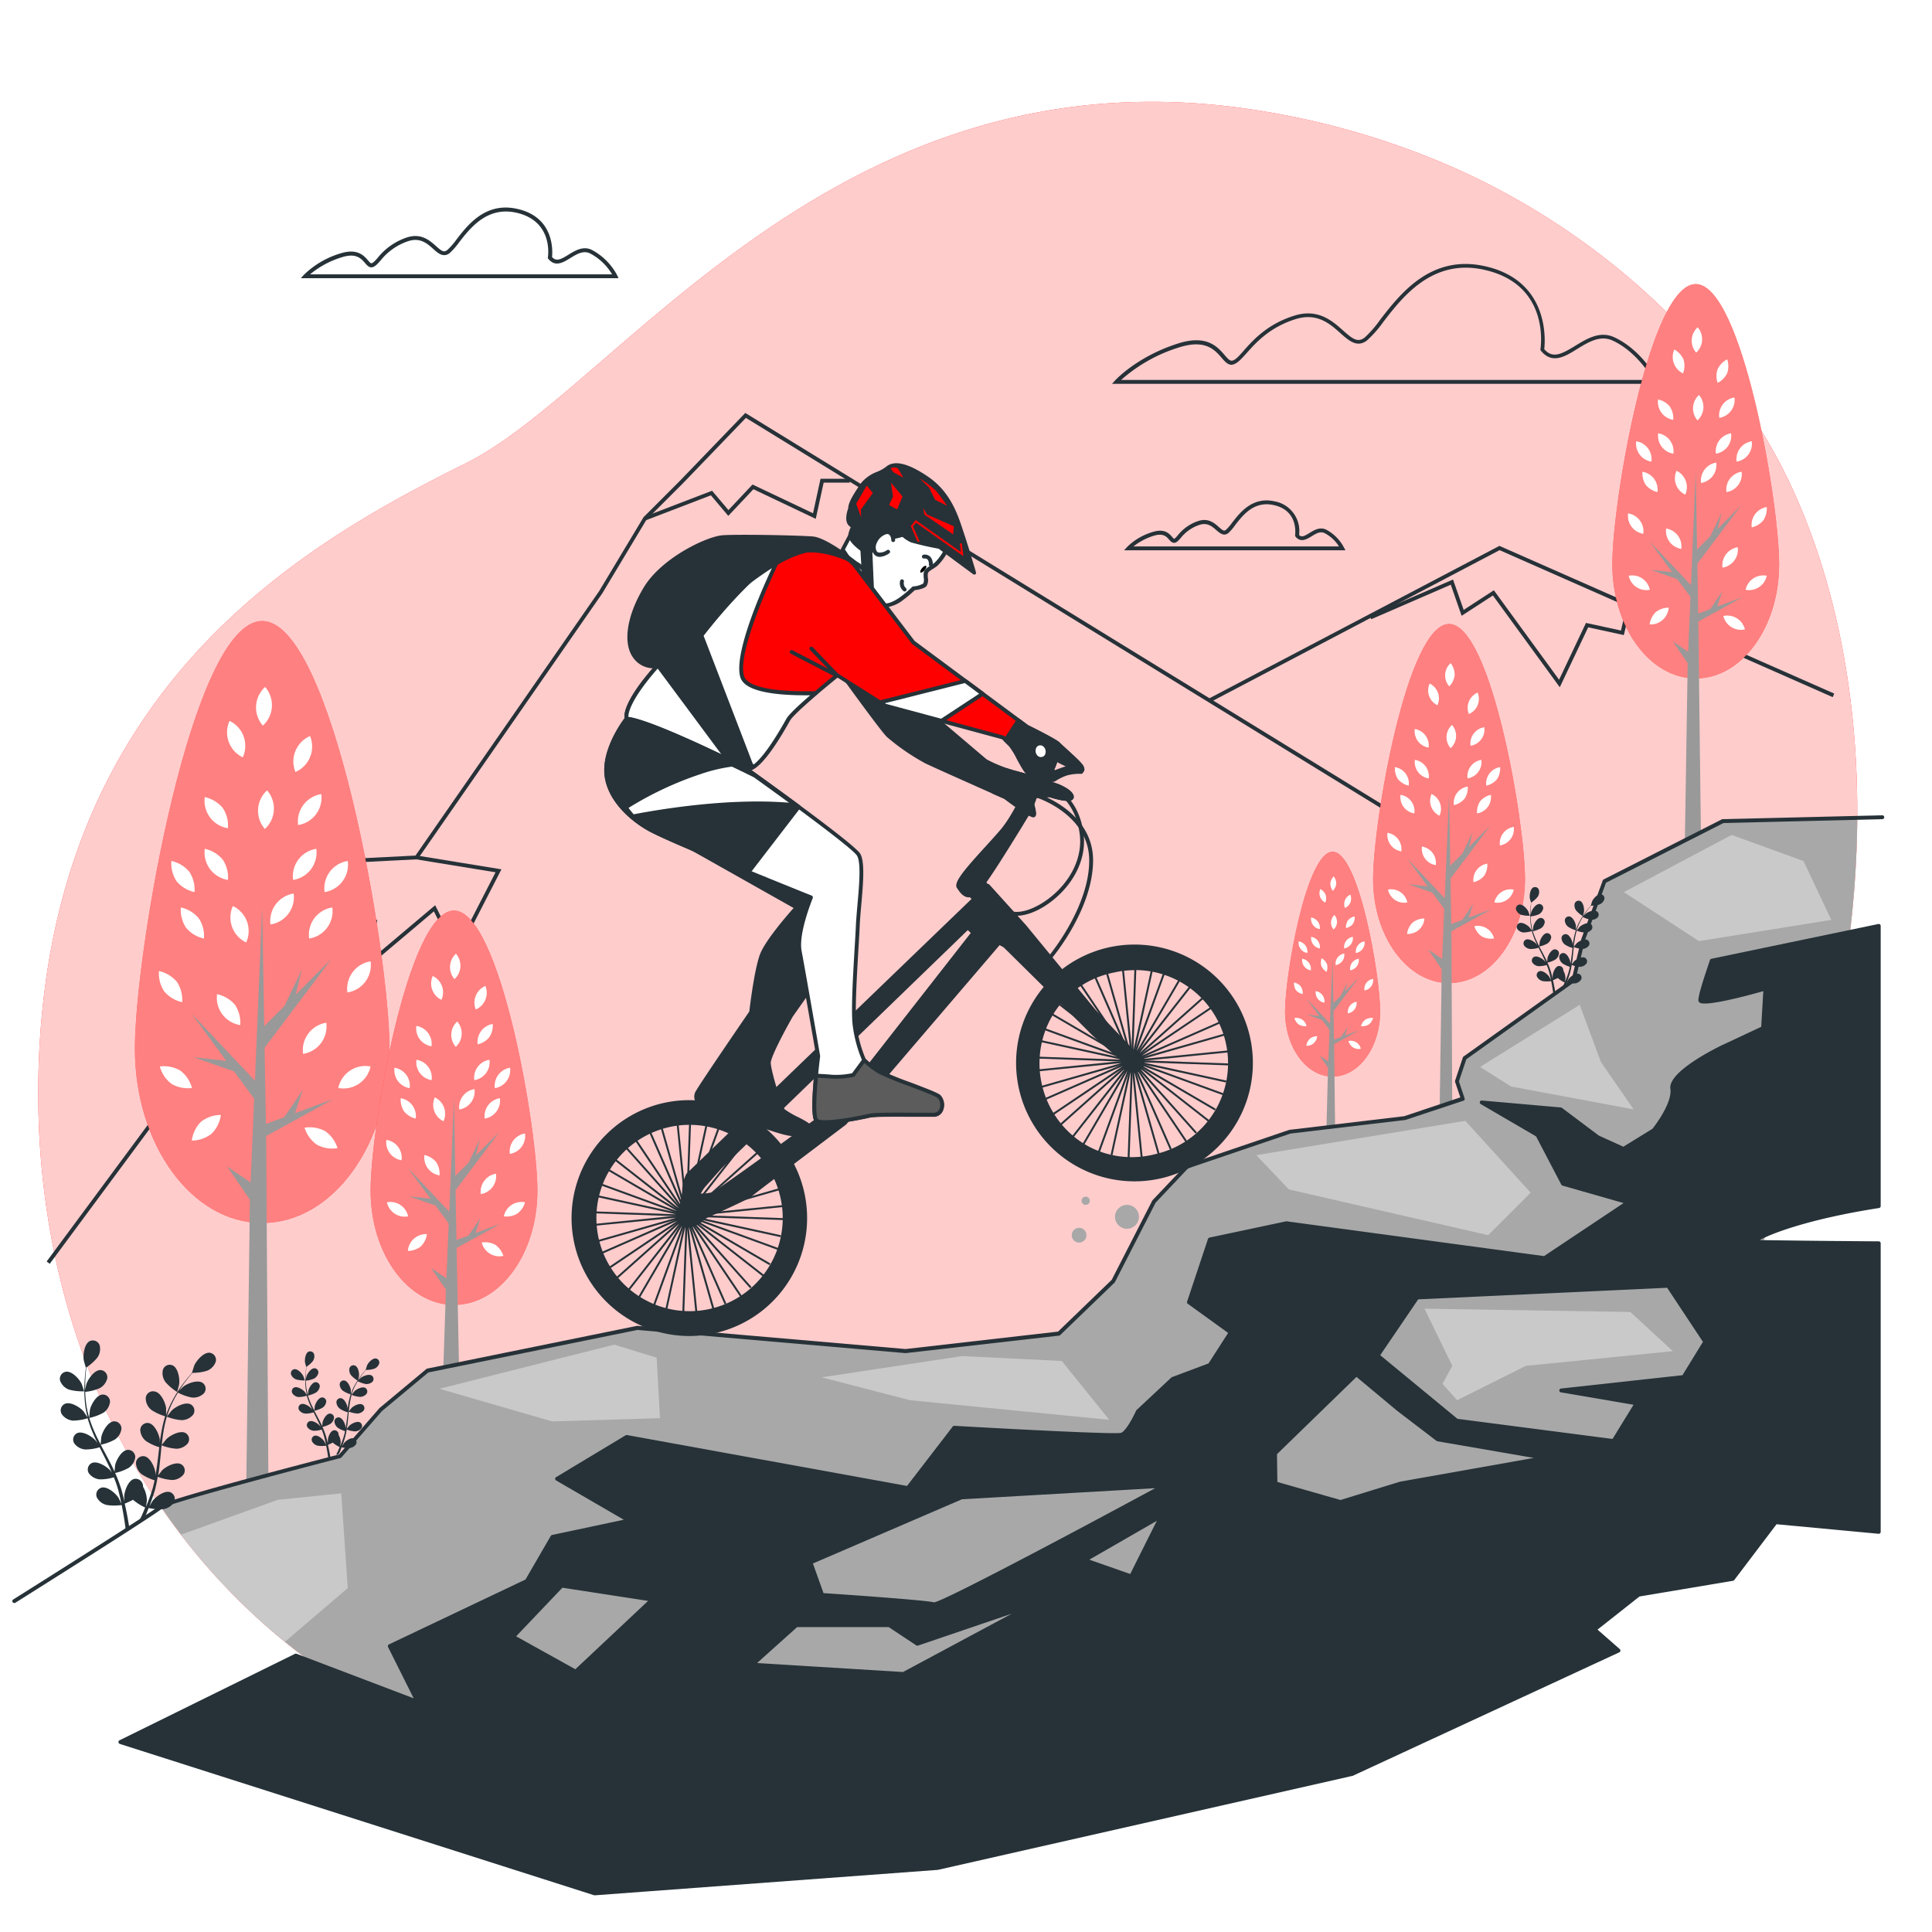 <svg class="animated" id="freepik_stories-mountain-bike" xmlns="http://www.w3.org/2000/svg" viewBox="0 0 500 500" version="1.1" xmlns:xlink="http://www.w3.org/1999/xlink" xmlns:svgjs="http://svgjs.com/svgjs"><style>svg#freepik_stories-mountain-bike:not(.animated) .animable {opacity: 0;}svg#freepik_stories-mountain-bike.animated #freepik--Clouds--inject-33 {animation: 3s Infinite  linear floating;animation-delay: 0s;}svg#freepik_stories-mountain-bike.animated #freepik--Character--inject-33 {animation: 3s Infinite  linear shake;animation-delay: 0s;}            @keyframes floating {                0% {                    opacity: 1;                    transform: translateY(0px);                }                50% {                    transform: translateY(-10px);                }                100% {                    opacity: 1;                    transform: translateY(0px);                }            }                    @keyframes shake {                10%, 90% {                    transform: translate3d(-1px, 0, 0);                  }                  20%, 80% {                    transform: translate3d(2px, 0, 0);                  }                  30%, 50%, 70% {                    transform: translate3d(-4px, 0, 0);                  }                  40%, 60% {                    transform: translate3d(4px, 0, 0);                  }            }        </style><g id="freepik--background-simple--inject-33" class="animable" style="transform-origin: 245.273px 247.317px;"><path d="M453.85,326.35C433.7,367,398,409.07,354.52,417.16c-65.67,12.23-80.58,66.85-192.61,46.7a210.23,210.23,0,0,1-47.7-14.31,180.13,180.13,0,0,1-21.8-11.41c-62-38-87.75-106.93-81.65-174.65,8-89.08,70-123.8,109.91-143.65s96.81-109.76,207.1-90.9a204.11,204.11,0,0,1,49,14.69c35.82,16,70.48,45.55,87.75,84.27q1.95,4.35,3.65,8.87C490.4,195.54,481.31,271,453.85,326.35Z" style="fill: #FF0000; transform-origin: 245.273px 247.317px;" id="elxkxq98aaavr" class="animable"></path><g id="elgbb41rbl8p8"><path d="M453.85,326.35C433.7,367,398,409.07,354.52,417.16c-65.67,12.23-80.58,66.85-192.61,46.7a210.23,210.23,0,0,1-47.7-14.31,180.13,180.13,0,0,1-21.8-11.41c-62-38-87.75-106.93-81.65-174.65,8-89.08,70-123.8,109.91-143.65s96.81-109.76,207.1-90.9a204.11,204.11,0,0,1,49,14.69c35.82,16,70.48,45.55,87.75,84.27q1.95,4.35,3.65,8.87C490.4,195.54,481.31,271,453.85,326.35Z" style="fill: rgb(255, 255, 255); opacity: 0.8; transform-origin: 245.273px 247.317px;" class="animable" id="elaq9c3wktcfj"></path></g></g><g id="freepik--Mountains--inject-33" class="animable" style="transform-origin: 243.385px 216.97px;"><polygon points="12.87 327.07 12.07 326.47 73.61 243.36 72.97 231.88 82.16 222.69 107.53 221.42 155.06 152.98 166.55 133.85 176.08 124.31 192.88 106.87 193.22 107.08 384.52 224.66 384 225.51 193.04 108.15 176.8 125.02 167.3 134.51 155.89 153.53 108.07 222.39 82.6 223.67 73.99 232.27 74.63 243.67 12.87 327.07" style="fill: rgb(38, 50, 56); transform-origin: 198.295px 216.97px;" id="elyllo7szqqi" class="animable"></polygon><polygon points="313.31 181.67 312.85 180.79 388.05 141.27 388.27 141.37 474.7 179.5 474.3 180.42 388.09 142.38 313.31 181.67" style="fill: rgb(38, 50, 56); transform-origin: 393.775px 161.47px;" id="elymdk5ku24ff" class="animable"></polygon><polygon points="167.08 134.67 166.73 133.74 184.28 127 188.52 132.01 194.75 125.39 210.41 132.83 212.35 123.91 219.91 123.91 219.91 124.91 213.16 124.91 211.12 134.28 194.98 126.61 188.48 133.51 183.98 128.19 167.08 134.67" style="fill: rgb(38, 50, 56); transform-origin: 193.32px 129.29px;" id="elq0730cp0own" class="animable"></polygon><polygon points="403.67 177.86 386.36 154.11 378.27 159.37 375.46 151.32 354.88 160.25 354.48 159.34 376.04 149.98 378.8 157.84 386.61 152.76 403.49 175.91 410.45 161.21 419.5 163.18 420.98 156.9 421.95 157.13 420.25 164.36 411.02 162.35 403.67 177.86" style="fill: rgb(38, 50, 56); transform-origin: 388.215px 163.92px;" id="elv3u87t931l" class="animable"></polygon><polygon points="93.36 251.84 96.44 238.86 79.33 234.87 81.89 223.07 82.87 223.28 80.52 234.12 97.65 238.12 95.03 249.11 112.62 234.27 118.17 245.37 128.25 225.75 107.72 222.4 107.88 221.41 129.77 224.98 118.16 247.58 112.29 235.86 93.36 251.84" style="fill: rgb(38, 50, 56); transform-origin: 104.55px 236.625px;" id="elqi2m5y17cpe" class="animable"></polygon></g><g id="freepik--Clouds--inject-33" class="animable" style="transform-origin: 253.68px 98.06px;"><path d="M429.51,99.33H287.79l.76-.84c.24-.25,5.79-6.26,16.37-9.61,7.41-2.34,10.16.87,12,3,.86,1,1.37,1.57,2,1.45.82-.16,1.8-1.25,3-2.64,2.43-2.72,6.1-6.84,13.06-9,6.12-1.93,9.85,1.39,12.58,3.82,2.45,2.18,3.82,3.25,5.64,1.83a28.71,28.71,0,0,0,4-4.61c5.21-6.73,13.1-16.9,27-13.86,16.93,3.71,15.7,19.39,15.45,21.5,2.18,2.5,4.46,1.3,8-.86,3-1.84,6.4-3.94,10.11-2.23,7.31,3.38,11.21,11,11.38,11.37Zm-139.36-1h137.7c-1.16-2-4.79-7.55-10.5-10.19-3.22-1.48-6.24.38-9.17,2.17-3.19,2-6.5,4-9.38.48l-.14-.17,0-.23c.11-.68,2.49-16.84-14.65-20.59-13.31-2.91-21,7-26,13.5a29.68,29.68,0,0,1-4.2,4.78c-2.57,2-4.69.12-6.93-1.87-2.68-2.4-6-5.37-11.61-3.61-6.7,2.11-10.26,6.11-12.61,8.75-1.42,1.58-2.44,2.72-3.59,3s-2-.69-2.94-1.78c-1.75-2-4.15-4.82-10.93-2.68A40.51,40.51,0,0,0,290.15,98.33Z" style="fill: rgb(38, 50, 56); transform-origin: 358.65px 83.823px;" id="el6hby4o8rhku" class="animable"></path><path d="M160.08,72H77.85l.76-.84a22.94,22.94,0,0,1,9.5-5.58c4.39-1.38,6.09.6,7.11,1.78.43.51.72.82.94.77.4-.08,1-.71,1.62-1.45a16.19,16.19,0,0,1,7.6-5.25c3.63-1.15,5.83.8,7.43,2.23s2.1,1.73,3,1a17.46,17.46,0,0,0,2.28-2.61c3-3.91,7.61-9.82,15.73-8,9.67,2.11,9.21,10.91,9.05,12.48,1.12,1.22,2.3.59,4.23-.6,1.77-1.09,3.78-2.32,6-1.29a15.83,15.83,0,0,1,6.64,6.63ZM80.25,71h78.16a14.44,14.44,0,0,0-5.75-5.44c-1.75-.81-3.43.23-5.06,1.23-1.83,1.13-3.89,2.4-5.67.23l-.14-.18,0-.22c.07-.38,1.4-9.48-8.24-11.59-7.52-1.64-11.86,4-14.73,7.68a17.55,17.55,0,0,1-2.45,2.79c-1.62,1.25-3,.06-4.25-1.09-1.59-1.41-3.38-3-6.47-2a15.3,15.3,0,0,0-7.15,5c-.84.94-1.44,1.61-2.18,1.76S95,68.7,94.46,68.06c-1-1.13-2.29-2.67-6-1.48A23.38,23.38,0,0,0,80.25,71Z" style="fill: rgb(38, 50, 56); transform-origin: 118.965px 62.855px;" id="el08o9e7571q1e" class="animable"></path><path d="M348.2,142.41H290.91l.76-.83a15.73,15.73,0,0,1,6.61-3.89c3.12-1,4.34.43,5.07,1.27.15.17.45.5.5.48.23-.05.62-.49,1-.95a11.34,11.34,0,0,1,5.31-3.67c2.59-.82,4.14.57,5.27,1.57s1.36,1.1,1.86.72a12.64,12.64,0,0,0,1.54-1.78c2.11-2.72,5.3-6.85,11-5.59a7.79,7.79,0,0,1,6.37,8.7c.64.66,1.28.37,2.67-.49,1.2-.74,2.67-1.65,4.3-.9a11,11,0,0,1,4.64,4.64Zm-54.86-1h53.18a9.61,9.61,0,0,0-3.74-3.45c-1.14-.53-2.21.14-3.35.84s-2.8,1.73-4.11.12l-.14-.17,0-.22c0-.26.93-6.4-5.56-7.82-5.09-1.11-7.93,2.56-10,5.24a12.36,12.36,0,0,1-1.72,2c-1.22.95-2.23,0-3.13-.76-1.06-.94-2.26-2-4.31-1.37a10.36,10.36,0,0,0-4.86,3.38c-.6.67-1,1.16-1.58,1.27s-1.08-.37-1.46-.81c-.67-.78-1.51-1.76-4-1A16.29,16.29,0,0,0,293.34,141.41Z" style="fill: rgb(38, 50, 56); transform-origin: 319.555px 135.958px;" id="el126x234hjl2m" class="animable"></path></g><g id="freepik--Trees--inject-33" class="animable" style="transform-origin: 247.675px 228.51px;"><path d="M100.8,271.36c0,24.93-14.75,45.15-32.95,45.15s-32.94-20.22-32.94-45.15S49.66,160.72,67.85,160.72,100.8,246.42,100.8,271.36Z" style="fill: #FF0000; transform-origin: 67.855px 238.615px;" id="elfcesk3qf8qf" class="animable"></path><g id="el36s5odwc30t"><path d="M100.8,271.36c0,24.93-14.75,45.15-32.95,45.15s-32.94-20.22-32.94-45.15S49.66,160.72,67.85,160.72,100.8,246.42,100.8,271.36Z" style="fill: rgb(255, 255, 255); opacity: 0.5; transform-origin: 67.855px 238.615px;" class="animable" id="el8c45blewoyw"></path></g><polygon points="50.06 273.6 60.56 277.27 65.77 284.34 64.86 306.01 58.8 301.9 64.67 310.49 63.75 383.5 69.45 381.94 68.88 294.02 86.33 284.4 76.35 288.09 78.35 282.09 73.58 289.12 68.82 290.88 68.48 271.16 85.81 248.13 76.53 257.42 78.1 250.96 73.65 260.29 68.39 265.56 67.85 234.75 65.97 279.69 49.54 262.28 58.56 274.55 50.06 273.6" style="fill: rgb(153, 153, 153); transform-origin: 67.935px 309.125px;" id="elpio2elejfb" class="animable"></polygon><path d="M86,234.85a7.16,7.16,0,0,1-6,8.05,7.16,7.16,0,0,1,6-8.05Z" style="fill: rgb(255, 255, 255); transform-origin: 83px 238.875px;" id="elt8ob0cl1y6l" class="animable"></path><path d="M95.91,248.8a7.16,7.16,0,0,1-6,8.05,7.16,7.16,0,0,1,6-8.05Z" style="fill: rgb(255, 255, 255); transform-origin: 92.91px 252.825px;" id="el18kv93hu6rj" class="animable"></path><path d="M95.9,276a7.16,7.16,0,0,1-8.35,5.57A7.17,7.17,0,0,1,95.9,276Z" style="fill: rgb(255, 255, 255); transform-origin: 91.725px 278.786px;" id="elahppfc8exb" class="animable"></path><path d="M41.37,276a8.38,8.38,0,0,0,3,4.49,8.4,8.4,0,0,0,5.31,1.08,8.38,8.38,0,0,0-3-4.49A8.4,8.4,0,0,0,41.37,276Z" style="fill: rgb(255, 255, 255); transform-origin: 45.525px 278.785px;" id="elt76m20idoy" class="animable"></path><path d="M84.44,264.69a7.16,7.16,0,0,1-6,8.05,7.16,7.16,0,0,1,6-8.05Z" style="fill: rgb(255, 255, 255); transform-origin: 81.44px 268.715px;" id="elzih9onyapbm" class="animable"></path><path d="M81.86,219.67a7.16,7.16,0,0,1-6,8.05,7.16,7.16,0,0,1,6-8.05Z" style="fill: rgb(255, 255, 255); transform-origin: 78.86px 223.695px;" id="elaney55hz66f" class="animable"></path><path d="M76,231.25a7.14,7.14,0,0,1-6,8,7.16,7.16,0,0,1,6-8Z" style="fill: rgb(255, 255, 255); transform-origin: 73.001px 235.25px;" id="elgazysbuwgi" class="animable"></path><path d="M90,222.82a7.16,7.16,0,0,1-6,8.05,7.16,7.16,0,0,1,6-8.05Z" style="fill: rgb(255, 255, 255); transform-origin: 87px 226.845px;" id="elb6ih9bbtat4" class="animable"></path><path d="M44.35,222.82a8.45,8.45,0,0,0,1.35,5.25,8.42,8.42,0,0,0,4.64,2.8A8.37,8.37,0,0,0,49,225.62,8.35,8.35,0,0,0,44.35,222.82Z" style="fill: rgb(255, 255, 255); transform-origin: 47.346px 226.845px;" id="elx6wcs39eta7" class="animable"></path><path d="M83.15,205.52a7.16,7.16,0,0,1-6,8,7.16,7.16,0,0,1,6-8Z" style="fill: rgb(255, 255, 255); transform-origin: 80.15px 209.52px;" id="elu1zcnme1wwr" class="animable"></path><path d="M80.24,190.49a7.17,7.17,0,0,1-3.78,9.3,7.17,7.17,0,0,1,3.78-9.3Z" style="fill: rgb(255, 255, 255); transform-origin: 78.35px 195.14px;" id="eli8s3dm9o5bi" class="animable"></path><path d="M59.41,186.57A7.15,7.15,0,0,1,62.83,196a7.16,7.16,0,0,1-3.42-9.43Z" style="fill: rgb(255, 255, 255); transform-origin: 61.122px 191.285px;" id="el0bhtgwzidac" class="animable"></path><path d="M69.12,204.54a7.16,7.16,0,0,1-.57,10,7.16,7.16,0,0,1,.57-10Z" style="fill: rgb(255, 255, 255); transform-origin: 68.835px 209.54px;" id="el1dsh373qgbk" class="animable"></path><path d="M68.61,177.79a7.15,7.15,0,0,1-.58,10,7.15,7.15,0,0,1,.58-10Z" style="fill: rgb(255, 255, 255); transform-origin: 68.32px 182.79px;" id="elaq3rmwl84qf" class="animable"></path><path d="M46.8,234.85a8.45,8.45,0,0,0,1.35,5.25,8.45,8.45,0,0,0,4.64,2.8,8.37,8.37,0,0,0-1.35-5.25A8.35,8.35,0,0,0,46.8,234.85Z" style="fill: rgb(255, 255, 255); transform-origin: 49.796px 238.875px;" id="el0csr5waxw80j" class="animable"></path><path d="M41.14,251.31a8.45,8.45,0,0,0,1.35,5.25,8.46,8.46,0,0,0,4.65,2.8,8.45,8.45,0,0,0-1.35-5.25A8.46,8.46,0,0,0,41.14,251.31Z" style="fill: rgb(255, 255, 255); transform-origin: 44.14px 255.335px;" id="el72qbn84oe7i" class="animable"></path><path d="M56.17,257.29a7.16,7.16,0,0,0,6,8,8.45,8.45,0,0,0-1.35-5.25A8.45,8.45,0,0,0,56.17,257.29Z" style="fill: rgb(255, 255, 255); transform-origin: 59.152px 261.29px;" id="eljzjycbd1ikb" class="animable"></path><path d="M60.27,234.48a7.15,7.15,0,0,0,3.44,9.42,7.15,7.15,0,0,0-3.44-9.42Z" style="fill: rgb(255, 255, 255); transform-origin: 61.99px 239.19px;" id="el9taht7i7mb" class="animable"></path><path d="M49.64,295.18a8.36,8.36,0,0,0,5.12-1.78,8.36,8.36,0,0,0,2.4-4.85A8.4,8.4,0,0,0,52,290.32,8.47,8.47,0,0,0,49.64,295.18Z" style="fill: rgb(255, 255, 255); transform-origin: 53.4px 291.865px;" id="elxauomkp2qg9" class="animable"></path><path d="M78.82,291.85A8.43,8.43,0,0,0,82,296.24a8.43,8.43,0,0,0,5.35.9,8.43,8.43,0,0,0-3.18-4.39A8.43,8.43,0,0,0,78.82,291.85Z" style="fill: rgb(255, 255, 255); transform-origin: 83.085px 294.495px;" id="el1lwp68ef541" class="animable"></path><path d="M53,219.67a7.16,7.16,0,0,0,6,8.05,8.37,8.37,0,0,0-1.35-5.25A8.42,8.42,0,0,0,53,219.67Z" style="fill: rgb(255, 255, 255); transform-origin: 55.98px 223.695px;" id="el2f9dqs33ux8" class="animable"></path><path d="M53,206.29a7.16,7.16,0,0,0,6,8.05,8.45,8.45,0,0,0-1.35-5.25A8.45,8.45,0,0,0,53,206.29Z" style="fill: rgb(255, 255, 255); transform-origin: 55.978px 210.315px;" id="el9qkqbkd1dm8" class="animable"></path><path d="M139.08,308.13c0,16.34-9.66,29.58-21.59,29.58s-21.58-13.24-21.58-29.58,9.66-72.48,21.58-72.48S139.08,291.8,139.08,308.13Z" style="fill: #FF0000; transform-origin: 117.495px 286.68px;" id="elq3778o8d3t" class="animable"></path><g id="eli8rsx4uary9"><path d="M139.08,308.13c0,16.34-9.66,29.58-21.59,29.58s-21.58-13.24-21.58-29.58,9.66-72.48,21.58-72.48S139.08,291.8,139.08,308.13Z" style="fill: rgb(255, 255, 255); opacity: 0.5; transform-origin: 117.495px 286.68px;" class="animable" id="el4nhkw123lz9"></path></g><polygon points="105.84 309.6 112.72 312 116.13 316.64 115.53 330.83 111.56 328.14 115.41 333.77 114.73 354.18 118.79 353.33 118.16 322.98 129.6 316.68 123.06 319.1 124.37 315.16 121.25 319.77 118.13 320.92 117.91 308 129.26 292.92 123.17 299 124.2 294.77 121.29 300.88 117.84 304.33 117.5 284.15 116.26 313.59 105.5 302.19 111.41 310.22 105.84 309.6" style="fill: rgb(153, 153, 153); transform-origin: 117.55px 319.165px;" id="el9gskfzhhxgl" class="animable"></polygon><path d="M129.37,284.21a4.71,4.71,0,0,1-3.93,5.28,4.71,4.71,0,0,1,3.93-5.28Z" style="fill: rgb(255, 255, 255); transform-origin: 127.405px 286.85px;" id="el7qfl6mmr2el" class="animable"></path><path d="M135.87,293.35a4.69,4.69,0,0,1-3.92,5.28,4.69,4.69,0,0,1,3.92-5.28Z" style="fill: rgb(255, 255, 255); transform-origin: 133.91px 295.99px;" id="elywd96gsny9" class="animable"></path><path d="M135.87,311.15a5.53,5.53,0,0,1-2,2.94,5.47,5.47,0,0,1-3.48.7,4.68,4.68,0,0,1,5.47-3.64Z" style="fill: rgb(255, 255, 255); transform-origin: 133.13px 312.951px;" id="elmwhmgpll7sm" class="animable"></path><path d="M100.14,311.15a4.7,4.7,0,0,0,5.48,3.64,4.69,4.69,0,0,0-5.48-3.64Z" style="fill: rgb(255, 255, 255); transform-origin: 102.88px 312.969px;" id="eljubzq9p3guh" class="animable"></path><path d="M128.36,303.76a4.69,4.69,0,0,1-3.93,5.27,4.71,4.71,0,0,1,3.93-5.27Z" style="fill: rgb(255, 255, 255); transform-origin: 126.396px 306.395px;" id="elk950jx9w6ep" class="animable"></path><path d="M126.67,274.27a4.68,4.68,0,0,1-3.92,5.27,4.68,4.68,0,0,1,3.92-5.27Z" style="fill: rgb(255, 255, 255); transform-origin: 124.71px 276.905px;" id="elp1xv4nfhzel" class="animable"></path><path d="M122.8,281.86a4.71,4.71,0,0,1-3.93,5.27,4.69,4.69,0,0,1,3.93-5.27Z" style="fill: rgb(255, 255, 255); transform-origin: 120.834px 284.495px;" id="eldx393wto9rp" class="animable"></path><path d="M132,276.33a4.71,4.71,0,0,1-3.93,5.28,4.71,4.71,0,0,1,3.93-5.28Z" style="fill: rgb(255, 255, 255); transform-origin: 130.035px 278.97px;" id="elzev6xwz7nwo" class="animable"></path><path d="M102.1,276.33a4.69,4.69,0,0,0,3.92,5.28,4.69,4.69,0,0,0-3.92-5.28Z" style="fill: rgb(255, 255, 255); transform-origin: 104.06px 278.97px;" id="el3ei15wf2yml" class="animable"></path><path d="M127.52,265a5.56,5.56,0,0,1-.89,3.44,5.5,5.5,0,0,1-3,1.84,4.69,4.69,0,0,1,3.93-5.28Z" style="fill: rgb(255, 255, 255); transform-origin: 125.573px 267.64px;" id="elzhq2xbwn63" class="animable"></path><path d="M125.61,255.16a4.69,4.69,0,0,1-2.47,6.09,4.69,4.69,0,0,1,2.47-6.09Z" style="fill: rgb(255, 255, 255); transform-origin: 124.375px 258.205px;" id="eldccvo4ko9x9" class="animable"></path><path d="M112,252.59a4.67,4.67,0,0,1,2.24,6.17,4.69,4.69,0,0,1-2.24-6.17Z" style="fill: rgb(255, 255, 255); transform-origin: 113.123px 255.675px;" id="elk74i3emlioj" class="animable"></path><path d="M118.33,264.36a4.69,4.69,0,0,1-.38,6.56,4.69,4.69,0,0,1,.38-6.56Z" style="fill: rgb(255, 255, 255); transform-origin: 118.14px 267.64px;" id="el2w016bkpy0a" class="animable"></path><path d="M118,246.83a4.69,4.69,0,0,1-.38,6.56,4.69,4.69,0,0,1,.38-6.56Z" style="fill: rgb(255, 255, 255); transform-origin: 117.81px 250.11px;" id="el5h7vffc682v" class="animable"></path><path d="M103.7,284.21a5.56,5.56,0,0,0,.89,3.44,5.5,5.5,0,0,0,3,1.84,4.69,4.69,0,0,0-3.93-5.28Z" style="fill: rgb(255, 255, 255); transform-origin: 105.647px 286.85px;" id="ela5t37gwhd2j" class="animable"></path><path d="M100,295a4.68,4.68,0,0,0,3.92,5.27A4.68,4.68,0,0,0,100,295Z" style="fill: rgb(255, 255, 255); transform-origin: 101.96px 297.635px;" id="elkr7itbehd2k" class="animable"></path><path d="M109.84,298.92a4.69,4.69,0,0,0,3.92,5.27,5.52,5.52,0,0,0-.88-3.44A5.45,5.45,0,0,0,109.84,298.92Z" style="fill: rgb(255, 255, 255); transform-origin: 111.786px 301.555px;" id="elte1ez3e4rgs" class="animable"></path><path d="M112.53,284a4.69,4.69,0,0,0,2.25,6.18,4.69,4.69,0,0,0-2.25-6.18Z" style="fill: rgb(255, 255, 255); transform-origin: 113.655px 287.09px;" id="elnkw8msz447i" class="animable"></path><path d="M105.56,323.74a5.52,5.52,0,0,0,3.35-1.17,5.46,5.46,0,0,0,1.58-3.18,4.7,4.7,0,0,0-4.93,4.35Z" style="fill: rgb(255, 255, 255); transform-origin: 108.025px 321.562px;" id="elyvwg3jp8n8" class="animable"></path><path d="M124.68,321.56a4.69,4.69,0,0,0,5.59,3.46,5.56,5.56,0,0,0-2.09-2.87A5.48,5.48,0,0,0,124.68,321.56Z" style="fill: rgb(255, 255, 255); transform-origin: 127.475px 323.312px;" id="eljvubqcieb4o" class="animable"></path><path d="M107.78,274.27a4.69,4.69,0,0,0,3.93,5.27,4.69,4.69,0,0,0-3.93-5.27Z" style="fill: rgb(255, 255, 255); transform-origin: 109.745px 276.905px;" id="elysk87g611eh" class="animable"></path><path d="M107.75,265.51a4.68,4.68,0,0,0,3.92,5.27,4.68,4.68,0,0,0-3.92-5.27Z" style="fill: rgb(255, 255, 255); transform-origin: 109.71px 268.145px;" id="elwmwo3ya14u" class="animable"></path><path d="M460.44,146c0,16.33-9.66,29.58-21.58,29.58S417.27,162.33,417.27,146s9.67-72.48,21.59-72.48S460.44,129.66,460.44,146Z" style="fill: #FF0000; transform-origin: 438.855px 124.55px;" id="el1ufjx49apfuj" class="animable"></path><g id="el7q4v4g7oq0a"><path d="M460.44,146c0,16.33-9.66,29.58-21.58,29.58S417.27,162.33,417.27,146s9.67-72.48,21.59-72.48S460.44,129.66,460.44,146Z" style="fill: rgb(255, 255, 255); opacity: 0.5; transform-origin: 438.855px 124.55px;" class="animable" id="eldrgeinfnmzm"></path></g><polygon points="427.2 147.47 434.08 149.87 437.49 154.5 436.89 168.7 432.93 166 436.77 171.63 436.04 217.75 440.19 215.42 439.52 160.85 450.96 154.55 444.42 156.96 445.73 153.03 442.61 157.63 439.49 158.79 439.27 145.87 450.62 130.78 444.54 136.87 445.56 132.64 442.65 138.75 439.2 142.2 438.86 122.02 437.62 151.45 426.86 140.05 432.77 148.09 427.2 147.47" style="fill: rgb(153, 153, 153); transform-origin: 438.91px 169.885px;" id="eln1dd8fz19eg" class="animable"></polygon><path d="M450.73,122.08a4.67,4.67,0,0,1-3.93,5.27,4.69,4.69,0,0,1,3.93-5.27Z" style="fill: rgb(255, 255, 255); transform-origin: 448.766px 124.715px;" id="elzj6u3zf8ulr" class="animable"></path><path d="M457.23,131.22a5.53,5.53,0,0,1-.88,3.44,5.45,5.45,0,0,1-3,1.83,4.68,4.68,0,0,1,3.92-5.27Z" style="fill: rgb(255, 255, 255); transform-origin: 455.288px 133.855px;" id="elydsqgj1jd7" class="animable"></path><path d="M457.23,149a4.68,4.68,0,0,1-5.47,3.64,4.68,4.68,0,0,1,5.47-3.64Z" style="fill: rgb(255, 255, 255); transform-origin: 454.495px 150.82px;" id="ele4w3qvekkf5" class="animable"></path><path d="M421.51,149a4.68,4.68,0,0,0,5.47,3.64,4.68,4.68,0,0,0-5.47-3.64Z" style="fill: rgb(255, 255, 255); transform-origin: 424.245px 150.82px;" id="elptltv2gj8hq" class="animable"></path><path d="M449.72,141.63a4.69,4.69,0,0,1-3.93,5.27,4.69,4.69,0,0,1,3.93-5.27Z" style="fill: rgb(255, 255, 255); transform-origin: 447.755px 144.265px;" id="elu8nfpr49yxn" class="animable"></path><path d="M448,112.14a4.68,4.68,0,0,1-3.92,5.27,4.68,4.68,0,0,1,3.92-5.27Z" style="fill: rgb(255, 255, 255); transform-origin: 446.04px 114.775px;" id="el7y7t8njdbki" class="animable"></path><path d="M444.16,119.72a4.69,4.69,0,0,1-3.93,5.27,4.71,4.71,0,0,1,3.93-5.27Z" style="fill: rgb(255, 255, 255); transform-origin: 442.196px 122.355px;" id="el8t5ijzlhrsh" class="animable"></path><path d="M453.36,114.2a4.69,4.69,0,0,1-3.93,5.27,4.69,4.69,0,0,1,3.93-5.27Z" style="fill: rgb(255, 255, 255); transform-origin: 451.395px 116.835px;" id="el0xmj5hfb94n" class="animable"></path><path d="M423.46,114.2a4.68,4.68,0,0,0,3.92,5.27,4.68,4.68,0,0,0-3.92-5.27Z" style="fill: rgb(255, 255, 255); transform-origin: 425.42px 116.835px;" id="elik292mf6mh" class="animable"></path><path d="M448.88,102.87a4.69,4.69,0,0,1-3.93,5.27,4.67,4.67,0,0,1,3.93-5.27Z" style="fill: rgb(255, 255, 255); transform-origin: 446.914px 105.505px;" id="elnog9hkrzjep" class="animable"></path><path d="M447,93a5.55,5.55,0,0,1,0,3.56,5.46,5.46,0,0,1-2.48,2.53,5.45,5.45,0,0,1,0-3.55A5.51,5.51,0,0,1,447,93Z" style="fill: rgb(255, 255, 255); transform-origin: 445.758px 96.045px;" id="eldke9rfut8fr" class="animable"></path><path d="M433.32,90.45a5.55,5.55,0,0,1,2.39,2.63,5.48,5.48,0,0,1-.15,3.55,4.7,4.7,0,0,1-2.24-6.18Z" style="fill: rgb(255, 255, 255); transform-origin: 434.417px 93.54px;" id="elq5lrgix7wk" class="animable"></path><path d="M439.69,102.23a4.69,4.69,0,0,1-.38,6.56,4.69,4.69,0,0,1,.38-6.56Z" style="fill: rgb(255, 255, 255); transform-origin: 439.5px 105.51px;" id="elzlxigoq7wio" class="animable"></path><path d="M439.35,84.7a4.69,4.69,0,0,1-.38,6.56,4.69,4.69,0,0,1,.38-6.56Z" style="fill: rgb(255, 255, 255); transform-origin: 439.16px 87.98px;" id="elgdh9wb60zc5" class="animable"></path><path d="M425.07,122.08a5.53,5.53,0,0,0,.88,3.44,5.45,5.45,0,0,0,3,1.83,4.68,4.68,0,0,0-3.92-5.27Z" style="fill: rgb(255, 255, 255); transform-origin: 427.012px 124.715px;" id="elw7e5swfzt9" class="animable"></path><path d="M421.36,132.87a4.68,4.68,0,0,0,3.92,5.27,4.68,4.68,0,0,0-3.92-5.27Z" style="fill: rgb(255, 255, 255); transform-origin: 423.32px 135.505px;" id="eltianu7b7b3" class="animable"></path><path d="M431.2,136.78a4.68,4.68,0,0,0,3.92,5.27,4.69,4.69,0,0,0-3.92-5.27Z" style="fill: rgb(255, 255, 255); transform-origin: 433.159px 139.415px;" id="elp7a4aywq72d" class="animable"></path><path d="M433.89,121.84a4.67,4.67,0,0,0,2.25,6.17,4.68,4.68,0,0,0-2.25-6.17Z" style="fill: rgb(255, 255, 255); transform-origin: 435.013px 124.925px;" id="eld7izc9wlugd" class="animable"></path><path d="M426.92,161.6a4.67,4.67,0,0,0,4.93-4.34,5.48,5.48,0,0,0-3.35,1.16A5.54,5.54,0,0,0,426.92,161.6Z" style="fill: rgb(255, 255, 255); transform-origin: 429.385px 159.434px;" id="elvdj4pgaxdy" class="animable"></path><path d="M446,159.42a4.7,4.7,0,0,0,5.59,3.47,4.72,4.72,0,0,0-5.59-3.47Z" style="fill: rgb(255, 255, 255); transform-origin: 448.795px 161.157px;" id="elj251ydwp7jq" class="animable"></path><path d="M429.14,112.14a4.69,4.69,0,0,0,3.93,5.27,4.69,4.69,0,0,0-3.93-5.27Z" style="fill: rgb(255, 255, 255); transform-origin: 431.105px 114.775px;" id="elcpf4tr7yrww" class="animable"></path><path d="M429.11,103.38a4.69,4.69,0,0,0,3.92,5.27,5.52,5.52,0,0,0-.88-3.44A5.45,5.45,0,0,0,429.11,103.38Z" style="fill: rgb(255, 255, 255); transform-origin: 431.056px 106.015px;" id="elpk971m2ymka" class="animable"></path><path d="M394.67,227.49c0,14.87-8.8,26.93-19.65,26.93s-19.66-12.06-19.66-26.93,8.8-66,19.66-66S394.67,212.61,394.67,227.49Z" style="fill: #FF0000; transform-origin: 375.015px 207.955px;" id="elk59otlka8zr" class="animable"></path><g id="el25weie3jq52"><path d="M394.67,227.49c0,14.87-8.8,26.93-19.65,26.93s-19.66-12.06-19.66-26.93,8.8-66,19.66-66S394.67,212.61,394.67,227.49Z" style="fill: rgb(255, 255, 255); opacity: 0.5; transform-origin: 375.015px 207.955px;" class="animable" id="el9akp25kpr8"></path></g><polygon points="364.4 228.82 370.67 231.01 373.77 235.23 373.23 248.16 369.62 245.71 373.12 250.83 372.59 286.38 375.83 285.21 375.63 241.01 386.04 235.27 380.09 237.47 381.28 233.89 378.44 238.08 375.59 239.13 375.39 227.37 385.73 213.63 380.19 219.17 381.13 215.32 378.48 220.88 375.33 224.03 375.02 205.65 373.89 232.46 364.09 222.07 369.47 229.39 364.4 228.82" style="fill: rgb(153, 153, 153); transform-origin: 375.065px 246.015px;" id="elhe6kwlsubip" class="animable"></polygon><path d="M385.83,205.7a4.26,4.26,0,0,1-3.57,4.81,5,5,0,0,1,.8-3.14A5.07,5.07,0,0,1,385.83,205.7Z" style="fill: rgb(255, 255, 255); transform-origin: 384.058px 208.105px;" id="el6mc1uop99wc" class="animable"></path><path d="M391.76,214a4.28,4.28,0,0,1-3.58,4.8,4.28,4.28,0,0,1,3.58-4.8Z" style="fill: rgb(255, 255, 255); transform-origin: 389.97px 216.4px;" id="elmf6d8dgigg9" class="animable"></path><path d="M391.75,230.23a4.27,4.27,0,0,1-5,3.32,4.27,4.27,0,0,1,5-3.32Z" style="fill: rgb(255, 255, 255); transform-origin: 389.25px 231.89px;" id="elp5qky1dgpv8" class="animable"></path><path d="M359.22,230.23a4.27,4.27,0,0,0,5,3.32,4.27,4.27,0,0,0-5-3.32Z" style="fill: rgb(255, 255, 255); transform-origin: 361.72px 231.89px;" id="elo9e3d15moj" class="animable"></path><path d="M384.91,223.51a5,5,0,0,1-.81,3.13,5,5,0,0,1-2.76,1.67,4.26,4.26,0,0,1,3.57-4.8Z" style="fill: rgb(255, 255, 255); transform-origin: 383.112px 225.91px;" id="elt0yq0lt1nu" class="animable"></path><path d="M383.38,196.65a4.28,4.28,0,0,1-3.58,4.8,4.28,4.28,0,0,1,3.58-4.8Z" style="fill: rgb(255, 255, 255); transform-origin: 381.59px 199.05px;" id="el3x0otr0pa1f" class="animable"></path><path d="M379.85,203.56a5,5,0,0,1-.81,3.13,5.07,5.07,0,0,1-2.77,1.67,4.26,4.26,0,0,1,3.58-4.8Z" style="fill: rgb(255, 255, 255); transform-origin: 378.047px 205.96px;" id="elc08t4hzj7pp" class="animable"></path><path d="M388.23,198.53a5,5,0,0,1-.81,3.13,5.07,5.07,0,0,1-2.77,1.67,4.28,4.28,0,0,1,3.58-4.8Z" style="fill: rgb(255, 255, 255); transform-origin: 386.428px 200.93px;" id="elybvlgofuzp" class="animable"></path><path d="M361,198.53a5,5,0,0,0,.81,3.13,5.07,5.07,0,0,0,2.77,1.67,4.28,4.28,0,0,0-3.58-4.8Z" style="fill: rgb(255, 255, 255); transform-origin: 362.802px 200.93px;" id="elgfc7y08nlet" class="animable"></path><path d="M384.14,188.21a4.26,4.26,0,0,1-3.57,4.8,4.26,4.26,0,0,1,3.57-4.8Z" style="fill: rgb(255, 255, 255); transform-origin: 382.355px 190.61px;" id="elc4yf2u3l25g" class="animable"></path><path d="M382.41,179.24a4.27,4.27,0,0,1-2.26,5.55,4.28,4.28,0,0,1,2.26-5.55Z" style="fill: rgb(255, 255, 255); transform-origin: 381.281px 182.015px;" id="elyqocps541pl" class="animable"></path><path d="M370,176.9a4.26,4.26,0,0,1,2,5.62,4.26,4.26,0,0,1-2-5.62Z" style="fill: rgb(255, 255, 255); transform-origin: 371px 179.71px;" id="el20vp9nyrnfw" class="animable"></path><path d="M375.77,187.62a4.28,4.28,0,0,1-.34,6,4.28,4.28,0,0,1,.34-6Z" style="fill: rgb(255, 255, 255); transform-origin: 375.6px 190.62px;" id="elq6zj1k16dum" class="animable"></path><path d="M375.47,171.66a5.06,5.06,0,0,1,1,3.06,5,5,0,0,1-1.4,2.91,4.26,4.26,0,0,1,.35-6Z" style="fill: rgb(255, 255, 255); transform-origin: 375.235px 174.63px;" id="elvosr7dbfyyp" class="animable"></path><path d="M362.46,205.7a4.26,4.26,0,0,0,3.57,4.81,4.26,4.26,0,0,0-3.57-4.81Z" style="fill: rgb(255, 255, 255); transform-origin: 364.245px 208.105px;" id="el7gamgmryzzc" class="animable"></path><path d="M359.08,215.53a4.28,4.28,0,0,0,3.58,4.8,4.28,4.28,0,0,0-3.58-4.8Z" style="fill: rgb(255, 255, 255); transform-origin: 360.87px 217.93px;" id="elw01xtykn4e" class="animable"></path><path d="M368,219.09a4.28,4.28,0,0,0,3.58,4.8,4.28,4.28,0,0,0-3.58-4.8Z" style="fill: rgb(255, 255, 255); transform-origin: 369.79px 221.49px;" id="el8w80nrfhs25" class="animable"></path><path d="M370.49,205.48a4.29,4.29,0,0,0,2.05,5.63,4.26,4.26,0,0,0-2.05-5.63Z" style="fill: rgb(255, 255, 255); transform-origin: 371.52px 208.295px;" id="eliicmwcn272" class="animable"></path><path d="M364.15,241.7a4.28,4.28,0,0,0,4.49-4,5,5,0,0,0-3.06,1.06A5,5,0,0,0,364.15,241.7Z" style="fill: rgb(255, 255, 255); transform-origin: 366.395px 239.703px;" id="elbkik0ofxlcd" class="animable"></path><path d="M381.56,239.71a5,5,0,0,0,1.9,2.62,5,5,0,0,0,3.19.54,4.28,4.28,0,0,0-5.09-3.16Z" style="fill: rgb(255, 255, 255); transform-origin: 384.105px 241.271px;" id="elcayv7di0v0m" class="animable"></path><path d="M366.17,196.65a4.28,4.28,0,0,0,3.58,4.8,4.28,4.28,0,0,0-3.58-4.8Z" style="fill: rgb(255, 255, 255); transform-origin: 367.96px 199.05px;" id="elvzi6d832ntg" class="animable"></path><path d="M366.14,188.67a4.28,4.28,0,0,0,3.58,4.8,4.28,4.28,0,0,0-3.58-4.8Z" style="fill: rgb(255, 255, 255); transform-origin: 367.93px 191.07px;" id="el8u1uev9hnzp" class="animable"></path><path d="M357.18,261.75c0,9.32-5.51,16.87-12.3,16.87s-12.31-7.55-12.31-16.87,5.51-41.32,12.31-41.32S357.18,252.44,357.18,261.75Z" style="fill: #FF0000; transform-origin: 344.875px 249.525px;" id="eln7no75i9eij" class="animable"></path><g id="el8azfzm8i5ti"><path d="M357.18,261.75c0,9.32-5.51,16.87-12.3,16.87s-12.31-7.55-12.31-16.87,5.51-41.32,12.31-41.32S357.18,252.44,357.18,261.75Z" style="fill: rgb(255, 255, 255); opacity: 0.5; transform-origin: 344.875px 249.525px;" class="animable" id="elx3yegzy2wol"></path></g><polygon points="338.23 262.59 342.15 263.96 344.1 266.6 343.76 274.69 341.5 273.16 343.69 276.37 343.3 291.48 345.52 291.48 345.26 270.22 351.78 266.63 348.05 268 348.8 265.76 347.02 268.39 345.24 269.05 345.11 261.68 351.58 253.08 348.12 256.55 348.7 254.14 347.04 257.62 345.07 259.59 344.88 248.08 344.17 264.86 338.04 258.36 341.41 262.94 338.23 262.59" style="fill: rgb(153, 153, 153); transform-origin: 344.91px 269.78px;" id="elzqfbj3hz7" class="animable"></polygon><path d="M351.65,248.12a2.68,2.68,0,0,1-2.24,3,2.66,2.66,0,0,1,2.24-3Z" style="fill: rgb(255, 255, 255); transform-origin: 350.529px 249.62px;" id="el3wnarfotsy2" class="animable"></path><path d="M355.35,253.33a2.66,2.66,0,0,1-2.23,3,2.66,2.66,0,0,1,2.23-3Z" style="fill: rgb(255, 255, 255); transform-origin: 354.235px 254.83px;" id="elrax9lkncybi" class="animable"></path><path d="M355.35,263.47a3.12,3.12,0,0,1-1.13,1.68,3.18,3.18,0,0,1-2,.4,3.16,3.16,0,0,1,1.14-1.67A3.12,3.12,0,0,1,355.35,263.47Z" style="fill: rgb(255, 255, 255); transform-origin: 353.785px 264.51px;" id="elbog6w3w6hy" class="animable"></path><path d="M335,263.47a3.12,3.12,0,0,0,1.13,1.68,3.15,3.15,0,0,0,2,.4,2.68,2.68,0,0,0-3.11-2.08Z" style="fill: rgb(255, 255, 255); transform-origin: 336.565px 264.501px;" id="elyxz53nwakha" class="animable"></path><path d="M351.07,259.26a2.67,2.67,0,0,1-2.24,3,2.69,2.69,0,0,1,2.24-3Z" style="fill: rgb(255, 255, 255); transform-origin: 349.951px 260.76px;" id="eldbjdqvz2txl" class="animable"></path><path d="M350.11,242.45a2.69,2.69,0,0,1-2.24,3,2.69,2.69,0,0,1,2.24-3Z" style="fill: rgb(255, 255, 255); transform-origin: 348.99px 243.95px;" id="elpw3ghu0mt2f" class="animable"></path><path d="M347.9,246.77a2.69,2.69,0,0,1-2.24,3,2.69,2.69,0,0,1,2.24-3Z" style="fill: rgb(255, 255, 255); transform-origin: 346.78px 248.27px;" id="elfqgcpjief1b" class="animable"></path><path d="M353.14,243.63a2.66,2.66,0,0,1-2.23,3,2.66,2.66,0,0,1,2.23-3Z" style="fill: rgb(255, 255, 255); transform-origin: 352.025px 245.13px;" id="el46vhamwwf7x" class="animable"></path><path d="M336.1,243.63a2.66,2.66,0,0,0,2.24,3,2.68,2.68,0,0,0-2.24-3Z" style="fill: rgb(255, 255, 255); transform-origin: 337.219px 245.13px;" id="el2q2imljw0rr" class="animable"></path><path d="M350.59,237.17a3.15,3.15,0,0,1-.51,2,3.09,3.09,0,0,1-1.73,1,3.15,3.15,0,0,1,.51-2A3.09,3.09,0,0,1,350.59,237.17Z" style="fill: rgb(255, 255, 255); transform-origin: 349.47px 238.67px;" id="ele9z5ksr1enm" class="animable"></path><path d="M349.5,231.55a3.14,3.14,0,0,1,0,2,3.1,3.1,0,0,1-1.42,1.44,2.69,2.69,0,0,1,1.41-3.47Z" style="fill: rgb(255, 255, 255); transform-origin: 348.774px 233.255px;" id="ela9lkpbz1647" class="animable"></path><path d="M341.72,230.09a3.09,3.09,0,0,1,1.36,1.5,3.16,3.16,0,0,1-.08,2,2.67,2.67,0,0,1-1.28-3.52Z" style="fill: rgb(255, 255, 255); transform-origin: 342.342px 231.83px;" id="elg310nmgyjfh" class="animable"></path><path d="M345.35,236.8a2.67,2.67,0,0,1-.21,3.74,2.67,2.67,0,0,1,.21-3.74Z" style="fill: rgb(255, 255, 255); transform-origin: 345.245px 238.67px;" id="el1atmvrafgq1" class="animable"></path><path d="M345.16,226.81a3.12,3.12,0,0,1,.66,1.91,3.16,3.16,0,0,1-.88,1.83,3.15,3.15,0,0,1-.65-1.92A3.07,3.07,0,0,1,345.16,226.81Z" style="fill: rgb(255, 255, 255); transform-origin: 345.055px 228.68px;" id="elzcsgrvr54u" class="animable"></path><path d="M337,248.12a2.68,2.68,0,0,0,2.24,3,2.66,2.66,0,0,0-2.24-3Z" style="fill: rgb(255, 255, 255); transform-origin: 338.121px 249.62px;" id="elur9jjwf6tyr" class="animable"></path><path d="M334.9,254.27a3.18,3.18,0,0,0,.5,2,3.13,3.13,0,0,0,1.74,1,3.15,3.15,0,0,0-.51-2A3.09,3.09,0,0,0,334.9,254.27Z" style="fill: rgb(255, 255, 255); transform-origin: 336.02px 255.77px;" id="el6nrtozqrsnu" class="animable"></path><path d="M340.51,256.5a2.69,2.69,0,0,0,2.24,3,2.66,2.66,0,0,0-2.24-3Z" style="fill: rgb(255, 255, 255); transform-origin: 341.632px 258px;" id="elv8la2wwg5c" class="animable"></path><path d="M342.05,248a3.09,3.09,0,0,0-.08,2,3.14,3.14,0,0,0,1.36,1.5,3.16,3.16,0,0,0,.08-2A3.19,3.19,0,0,0,342.05,248Z" style="fill: rgb(255, 255, 255); transform-origin: 342.688px 249.75px;" id="elehr9s9sj6gt" class="animable"></path><path d="M338.07,270.65a2.67,2.67,0,0,0,2.81-2.48,3.13,3.13,0,0,0-1.91.67A3.18,3.18,0,0,0,338.07,270.65Z" style="fill: rgb(255, 255, 255); transform-origin: 339.475px 269.412px;" id="el5gi45qdcslm" class="animable"></path><path d="M349,269.41a2.67,2.67,0,0,0,3.19,2,2.69,2.69,0,0,0-3.19-2Z" style="fill: rgb(255, 255, 255); transform-origin: 350.595px 270.412px;" id="elvyljzmuiih" class="animable"></path><path d="M339.34,242.45a2.67,2.67,0,0,0,2.24,3,2.69,2.69,0,0,0-2.24-3Z" style="fill: rgb(255, 255, 255); transform-origin: 340.459px 243.95px;" id="eltvn8bcmfhn" class="animable"></path><path d="M339.32,237.45a2.67,2.67,0,0,0,2.24,3,2.69,2.69,0,0,0-2.24-3Z" style="fill: rgb(255, 255, 255); transform-origin: 340.439px 238.95px;" id="el9wn074ii1bk" class="animable"></path></g><g id="freepik--Floor--inject-33" class="animable" style="transform-origin: 245.415px 350.75px;"><path d="M445.93,212.46,415.26,228l-5.53,15.08-2.51,10.56-28.15,20.11-2,6,1.51,4.53-15.08,5-29.66,3.52-26.65,9.05L298.63,311,288.07,331.6,274,345.18l-39.71,4.52-69.38-6-54.29,11.06-12.07,10L88,376.85s-44.74,11.56-46.25,13.07c0,0-.06.05-.08.07a166.91,166.91,0,0,0,50.76,48.15,180.13,180.13,0,0,0,21.8,11.41,210.23,210.23,0,0,0,47.7,14.31c112,20.15,126.94-34.47,192.61-46.7,43.46-8.09,79.18-50.2,99.33-90.81,16.66-33.6,26.54-74.58,26.79-114.74Z" style="fill: rgb(168, 168, 168); transform-origin: 261.165px 339.944px;" id="eldc9b61bn70l" class="animable"></path><polygon points="379.23 290.07 325.12 298.95 333.57 307.83 385.15 319.66 396.14 308.67 379.23 290.07" style="fill: rgb(201, 201, 201); transform-origin: 360.63px 304.865px;" id="eldj4y5nb7yz" class="animable"></polygon><polygon points="274.8 352.22 249.01 350.95 212.65 356.45 235.48 362.37 287.06 367.44 274.8 352.22" style="fill: rgb(201, 201, 201); transform-origin: 249.855px 359.195px;" id="elvnj2nouwj3" class="animable"></polygon><polygon points="448.15 216.08 445.66 217.4 420.24 230.88 439.69 243.56 473.94 238.07 466.75 222.84 448.15 216.08" style="fill: rgb(201, 201, 201); transform-origin: 447.09px 229.82px;" id="elecildy42u2" class="animable"></polygon><polygon points="408.83 260.05 383.04 276.12 391.07 281.19 422.78 287.11 414.32 274.85 408.83 260.05" style="fill: rgb(201, 201, 201); transform-origin: 402.91px 273.58px;" id="els5t0kjzsc6s" class="animable"></polygon><polygon points="368.66 338.69 375.85 353.49 373.31 358.14 377.12 362.37 394.88 353.49 432.93 349.68 421.93 339.54 368.66 338.69" style="fill: rgb(201, 201, 201); transform-origin: 400.795px 350.53px;" id="elim2faf1f3qm" class="animable"></polygon><polygon points="158.96 347.99 113.72 359.41 142.89 367.86 170.8 367.02 169.95 351.37 158.96 347.99" style="fill: rgb(201, 201, 201); transform-origin: 142.26px 357.925px;" id="el0dxg0sl73gwm" class="animable"></polygon><path d="M71.86,388.16l-25,9a165.93,165.93,0,0,0,26.89,27.72L90,411l-1.69-24.52Z" style="fill: rgb(201, 201, 201); transform-origin: 68.43px 405.68px;" id="el4svsu51h86j" class="animable"></path><path d="M3.69,414.86a.51.51,0,0,1-.42-.23.49.49,0,0,1,.16-.69c10.15-6.37,36.74-23.17,38-24.37,1.52-1.52,38.5-11.14,46.33-13.16l10.45-12,12.13-10.11a.46.46,0,0,1,.22-.11l54.29-11.06h.14l69.38,6,39.45-4.51,13.89-13.4,10.52-20.54a.48.48,0,0,1,.09-.11l8.54-9a.63.63,0,0,1,.2-.13l26.65-9.05.1,0,29.61-3.52L377.93,284l-1.35-4a.58.58,0,0,1,0-.32l2-6a.51.51,0,0,1,.18-.25l28-20L409.25,243l5.54-15.14a.47.47,0,0,1,.25-.27L445.7,212a.54.54,0,0,1,.22,0l41.22-1a.5.5,0,0,1,0,1l-41.11,1-30.4,15.45-5.46,14.9-2.49,10.5a.53.53,0,0,1-.2.29l-28,20-1.91,5.72,1.46,4.37a.5.5,0,0,1,0,.38.48.48,0,0,1-.29.25l-15.08,5-.1,0-29.61,3.51-26.48,9-8.41,8.9-10.52,20.55a.45.45,0,0,1-.1.13l-14.08,13.58a.51.51,0,0,1-.29.13l-39.71,4.53-69.41-6-54.1,11-12,10-10.5,12a.44.44,0,0,1-.25.15c-17.75,4.59-44.66,11.83-46,12.95C40.55,391.81,5.45,413.85,4,414.78A.43.43,0,0,1,3.69,414.86Z" style="fill: rgb(38, 50, 56); transform-origin: 245.415px 312.932px;" id="elte35fbiw5uk" class="animable"></path><path d="M448.48,408.57l11.12-14.68,26.68,2.5V321.71c-23.19-.16-30.11-.35-31.78-.35-2,0,7.65-5.56,31.78-9.3V239.54l-43.21,9.05s-3,8.42-3,10.22,16.84-3,16.84-3L456.3,266l-10.22,4.81s-13.84,6.62-13.24,10.83S428,292.49,428,292.49l-7.82,4.81-6.61-3L404,287.08l-20.45-1.8L398,293.7l6.62,12.63,16.84,4.81-21.65,14.43-66.76-9-19.85,4.21L307.75,337l10.83,7.82-5.42,8.42-9.62,3.6-9,8.42s-2.41,5.42-4.21,6-43.3-1.81-43.3-1.81l-12,15.64-72.77-13.23-18.05,10.83,18.65,10.82L143,397.74l-6.61,11.43L100.86,426l7.22,14.43-31.49-12L31.17,450.84,153.94,490l88.73-6.62,107.18-24.29,69.08-32-6.21-5.44,11.43-9ZM149,432.62l-16.24-9,12.63-13.23L168.82,414Zm84.8.6-39.1-2.4,11.43-10.23h24.06l7.21,4.82,30.07-10.23ZM292.71,408l-12-4.21,19.84-11.43Zm-51.12,7.21c-1.8-.6-28.86-2.4-28.86-2.4l-3-8.42,39.09-16.84,52.32-3S243.4,415.78,241.59,415.18Zm125.1-79.38,64.95-3,9.6,14.47-5.59,9.11L404,359.85l19.52,3.33-6,9.76-40.6-5.27-20.45-16.84Zm-4.21,48.11-15.64,4.81L330,383.91v-7.82l21.05-20.45,10.83,9,10.22,7.82,27.67,4.81Z" style="fill: rgb(38, 50, 56); transform-origin: 258.725px 364.77px;" id="eln0dd4774y4g" class="animable"></path><path d="M153.94,490.5l-.15,0L31,451.32a.51.51,0,0,1-.34-.44.49.49,0,0,1,.27-.49L76.36,428a.51.51,0,0,1,.4,0l30.3,11.52-6.64-13.29a.53.53,0,0,1,0-.39.48.48,0,0,1,.26-.28L136,408.78l6.54-11.29a.51.51,0,0,1,.33-.24l18.57-3.94-17.52-10.17a.53.53,0,0,1-.25-.43.5.5,0,0,1,.25-.43l18-10.83a.53.53,0,0,1,.35-.06l72.47,13.17,11.84-15.39A.48.48,0,0,1,247,369c16.54.95,41.67,2.23,43.11,1.82,1.16-.38,3-3.72,3.91-5.74a.61.61,0,0,1,.12-.16l9-8.42a.39.39,0,0,1,.16-.1l9.47-3.55,5.07-7.89-10.44-7.54a.48.48,0,0,1-.18-.56l5.41-16.24a.51.51,0,0,1,.37-.33l19.85-4.21h.17l66.57,9,20.59-13.73-15.8-4.51a.55.55,0,0,1-.31-.25l-6.54-12.5-14.31-8.35a.5.5,0,0,1-.23-.59.51.51,0,0,1,.52-.34l20.45,1.8a.52.52,0,0,1,.26.1l9.58,7.19,6.32,2.87,7.52-4.63c.54-.68,5.18-6.64,4.65-10.37-.64-4.45,12.06-10.66,13.51-11.35l10-4.68.54-9.23c-4.24,1.2-15,4.07-16.48,2.95a.74.74,0,0,1-.32-.62c0-1.83,2.73-9.52,3-10.39a.52.52,0,0,1,.37-.32l43.21-9a.46.46,0,0,1,.41.1.48.48,0,0,1,.19.39v72.52a.51.51,0,0,1-.43.5c-18.26,2.83-28.17,6.73-30.9,8.31l1.7,0c3.92.06,12.09.19,29.13.31a.51.51,0,0,1,.5.5v74.68a.49.49,0,0,1-.16.37.52.52,0,0,1-.39.13l-26.4-2.47-10.95,14.45a.51.51,0,0,1-.32.19l-24.2,4.06-10.86,8.57,5.76,5.05a.49.49,0,0,1,.16.44.5.5,0,0,1-.28.39l-69.08,32-.1,0-107.18,24.3L154,490.5ZM32.5,450.74,154,489.49l88.64-6.61,107.05-24.27L418,427,412.39,422a.52.52,0,0,1-.17-.39.56.56,0,0,1,.19-.38l11.43-9a.6.6,0,0,1,.23-.1l24.13-4,11-14.52a.52.52,0,0,1,.45-.19l26.13,2.45V322.21c-16.71-.12-24.76-.25-28.65-.31l-2.63,0c-.68,0-.75-.47-.76-.57-.12-1.62,11.93-6.5,32-9.66V240.15L443.45,249c-.86,2.43-2.76,8.07-2.88,9.65,1.27.44,9.11-1.32,16.19-3.34a.5.5,0,0,1,.64.51l-.6,10.22a.48.48,0,0,1-.29.42l-10.22,4.81c-3.75,1.8-13.4,7.15-13,10.31.62,4.37-4.69,10.93-4.92,11.21a.69.69,0,0,1-.13.11l-7.81,4.81a.49.49,0,0,1-.47,0l-6.62-3-.09-.05-9.51-7.13L385.71,286l12.5,7.29a.64.64,0,0,1,.2.2l6.51,12.44,16.64,4.76a.5.5,0,0,1,.14.89L400,326a.57.57,0,0,1-.34.08l-66.67-9-19.48,4.13-5.21,15.62,10.53,7.6a.51.51,0,0,1,.13.68l-5.42,8.42a.41.41,0,0,1-.24.19l-9.53,3.58-8.88,8.28c-.4.89-2.59,5.57-4.46,6.19s-37.89-1.45-43.23-1.76l-11.86,15.43a.54.54,0,0,1-.49.18L162.3,372.41,145.15,382.7l17.91,10.4a.5.5,0,0,1-.15.92l-19.63,4.16-6.5,11.24a.47.47,0,0,1-.22.2l-35,16.62,7,14a.51.51,0,0,1-.08.56.51.51,0,0,1-.55.13L76.61,429Zm416-42.17h0Zm-214.7,25.15h0l-39.1-2.4a.52.52,0,0,1-.44-.34.5.5,0,0,1,.14-.53l11.43-10.23a.51.51,0,0,1,.33-.13h24.06a.44.44,0,0,1,.27.09l7,4.67,29.83-10.14a.5.5,0,0,1,.62.27.49.49,0,0,1-.22.64L234,433.67A.59.59,0,0,1,233.78,433.72Zm-37.87-3.33,37.76,2.33,28.19-15.11-24.31,8.27a.49.49,0,0,1-.44-.06L230,421.09H206.3ZM149,433.12a.54.54,0,0,1-.25-.06l-16.23-9a.53.53,0,0,1-.26-.36.5.5,0,0,1,.14-.42L145,410a.47.47,0,0,1,.43-.15l23.46,3.61a.48.48,0,0,1,.4.34.51.51,0,0,1-.13.51L149.32,433A.5.5,0,0,1,149,433.12Zm-15.43-9.64L148.9,432l18.83-17.69-22.18-3.41Zm108-7.81h-.09c-1.28-.43-17.89-1.66-28.75-2.38a.5.5,0,0,1-.43-.34l-3-8.42a.49.49,0,0,1,.27-.62l39.09-16.84a.35.35,0,0,1,.17,0l52.33-3a.5.5,0,0,1,.26.94C284.19,394.25,244.35,415.67,241.53,415.67Zm-28.44-3.37c3.93.26,26.41,1.79,28.6,2.39,2.36-.24,34.73-17.39,57.23-29.55l-50,2.87-38.58,16.62Zm79.62-3.84a.44.44,0,0,1-.16,0l-12-4.21a.51.51,0,0,1-.33-.43.5.5,0,0,1,.25-.48l19.84-11.43a.52.52,0,0,1,.6.07.5.5,0,0,1,.1.59l-7.82,15.64A.49.49,0,0,1,292.71,408.46Zm-10.83-4.82,10.58,3.71,6.88-13.76Zm65-14.42-.14,0-16.84-4.81a.5.5,0,0,1-.36-.48v-7.82a.55.55,0,0,1,.15-.36l21.05-20.45a.49.49,0,0,1,.67,0l10.83,9L372.31,372l27.54,4.79a.5.5,0,0,1,.42.49.51.51,0,0,1-.42.5L362.6,384.4,347,389.2Zm-16.34-5.69,16.34,4.67,15.49-4.77h.06l34.49-6.12L372,373a.43.43,0,0,1-.22-.09l-10.23-7.82-10.49-8.75-20.58,20Zm87-10.09h-.06l-40.6-5.26a.57.57,0,0,1-.25-.11l-20.45-16.84a.51.51,0,0,1-.1-.67l10.23-15a.46.46,0,0,1,.39-.21l64.95-3a.5.5,0,0,1,.44.22l9.6,14.48a.51.51,0,0,1,0,.53l-5.59,9.11a.52.52,0,0,1-.37.24L407.58,360l16,2.73a.48.48,0,0,1,.38.28.55.55,0,0,1,0,.47l-6,9.76A.51.51,0,0,1,417.51,373.44Zm-40.39-6.25,40.13,5.21,5.44-8.85-18.8-3.21a.49.49,0,0,1-.41-.5.5.5,0,0,1,.44-.49l31.43-3.45,5.3-8.63-9.27-14-64.42,3-9.83,14.45Z" style="fill: rgb(38, 50, 56); transform-origin: 258.689px 364.809px;" id="el5qpwfs5puyp" class="animable"></path></g><g id="freepik--Plants--inject-33" class="animable" style="transform-origin: 215.363px 312.59px;"><path d="M17.89,359.64a13.46,13.46,0,0,0,3.9.43s-.6-1.81-.65-1.92c-.61-1.27-2.52-3.36-4.08-3.15a1.87,1.87,0,0,0-1.5,2.34A3.9,3.9,0,0,0,17.89,359.64Z" style="fill: rgb(38, 50, 56); transform-origin: 18.642px 357.532px;" id="elj2vpn5si2yc" class="animable"></path><path d="M18.84,367.65a12.88,12.88,0,0,0,3.84-.61,32.21,32.21,0,0,0,1.5,4.14c.33.79.7,1.57,1.08,2.35-.23-.33-.43-.63-.46-.66-.92-1.07-3.33-2.58-4.78-2a1.85,1.85,0,0,0-.82,2.64,3.87,3.87,0,0,0,2.85,1.61,12.4,12.4,0,0,0,3.73-.57l.44.89c.72,1.42,1.44,2.84,2.1,4.25.23.5.44,1,.66,1.49-.2-.29-.37-.54-.4-.57-.92-1.06-3.33-2.58-4.77-2a1.86,1.86,0,0,0-.83,2.65,3.91,3.91,0,0,0,2.86,1.6,11.89,11.89,0,0,0,3.62-.54c.21.51.41,1,.59,1.54.11.35.24.68.33,1s.2.7.29,1c.16.67.33,1.36.48,2,.1.46.19.9.28,1.34-.23-.5-.7-1.46-.74-1.54-.75-1.19-2.9-3.05-4.42-2.66a1.87,1.87,0,0,0-1.22,2.49,3.84,3.84,0,0,0,2.58,2,12.77,12.77,0,0,0,3.86,0c.15.74.28,1.45.4,2.12.26,1.49.46,2.83.61,4h1c-.18-1.17-.41-2.57-.72-4.13-.15-.74-.32-1.53-.5-2.34a23,23,0,0,0,2.15-1,13.29,13.29,0,0,0,3.14,2c-.28.69-.56,1.36-.84,2a13.64,13.64,0,0,1-.76,1.45l1.09-.18c.42-.91.06.24.53-.91.29-.7.58-1.46.88-2.23a12.75,12.75,0,0,0,3.85.29,3.9,3.9,0,0,0,2.72-1.82,1.85,1.85,0,0,0-1-2.57c-1.49-.51-3.77,1.19-4.6,2.32,0,.07-.51.85-.78,1.35l.35-.95c.24-.65.46-1.31.7-2,.1-.35.2-.69.31-1s.18-.73.28-1.1c.2-.85.37-1.72.51-2.6a12.3,12.3,0,0,0,3.66.83,3.84,3.84,0,0,0,3-1.39,1.85,1.85,0,0,0-.62-2.7c-1.4-.72-3.91.61-4.91,1.6l-1,1.3c.09-.53.17-1.06.24-1.6.2-1.56.34-3.15.5-4.73,0-.49.1-1,.15-1.45a12.94,12.94,0,0,0,3.77.88,3.88,3.88,0,0,0,3-1.39,1.86,1.86,0,0,0-.62-2.7c-1.4-.72-3.91.61-4.91,1.6-.07.08-1,1.22-1.2,1.52.11-1.06.23-2.12.39-3.16a33.64,33.64,0,0,1,.91-4.16,13.15,13.15,0,0,0,3.8.89,3.89,3.89,0,0,0,3-1.39,1.86,1.86,0,0,0-.63-2.7c-1.4-.72-3.91.61-4.9,1.6-.08.08-1.06,1.31-1.22,1.54a2.1,2.1,0,0,1,.06-.24,23.65,23.65,0,0,1,1.65-3.93c.35-.71.74-1.36,1.12-2a12.82,12.82,0,0,0,3.6,1.27,3.9,3.9,0,0,0,3.1-1.06,1.86,1.86,0,0,0-.33-2.75c-1.31-.87-4,.17-5.05,1.05-.06.05-.61.6-1,1l.53-.84c.66-1,1.33-1.86,1.92-2.62q.51-.64,1-1.17a12.47,12.47,0,0,0,3.76-.54,3.88,3.88,0,0,0,2.26-2.36,1.86,1.86,0,0,0-1.55-2.3c-1.57-.17-3.43,2-4,3.26-.05.11-.62,1.94-.6,1.94h0l-.95,1.1c-.61.76-1.29,1.61-2,2.59a34.89,34.89,0,0,0-2,3.27,24.08,24.08,0,0,0-1.75,3.95s0,0,0,.05c0-.46,0-1.75,0-1.85-.18-1.39-1.35-4-2.9-4.27A1.87,1.87,0,0,0,37.72,362a3.9,3.9,0,0,0,1.49,2.91,13.16,13.16,0,0,0,3.53,1.62,33.69,33.69,0,0,0-1,4.27c-.15.85-.28,1.7-.39,2.56,0-.4,0-.76,0-.81-.18-1.39-1.35-4-2.9-4.27a1.87,1.87,0,0,0-2.15,1.75,3.88,3.88,0,0,0,1.5,2.92,12.41,12.41,0,0,0,3.42,1.58l-.12,1c-.19,1.58-.37,3.16-.6,4.7-.08.54-.18,1.07-.27,1.61,0-.36,0-.66,0-.7-.18-1.4-1.35-4-2.9-4.27a1.87,1.87,0,0,0-2.15,1.75,3.88,3.88,0,0,0,1.5,2.92,12.11,12.11,0,0,0,3.32,1.55c-.11.54-.23,1.08-.36,1.6-.1.36-.18.7-.3,1.05l-.33,1c-.24.65-.48,1.32-.72,1.95-.17.44-.34.85-.51,1.27.09-.54.23-1.6.23-1.69a7.27,7.27,0,0,0-1-3.52,1.92,1.92,0,0,0-2.3-2c-1.52.4-2.49,3.07-2.56,4.48,0,.08,0,1,.09,1.55-.07-.33-.14-.65-.23-1-.16-.67-.34-1.34-.53-2.06-.1-.34-.2-.69-.31-1s-.25-.71-.37-1.06c-.3-.83-.64-1.65-1-2.46a12.32,12.32,0,0,0,3.51-1.32A3.89,3.89,0,0,0,35,377.13a1.87,1.87,0,0,0-2-1.91c-1.57.17-2.93,2.66-3.21,4,0,.08-.11,1.1-.15,1.65-.23-.49-.45-1-.69-1.47-.7-1.4-1.45-2.81-2.2-4.21l-.67-1.3a12.66,12.66,0,0,0,3.64-1.34,3.91,3.91,0,0,0,1.71-2.8,1.87,1.87,0,0,0-2-1.91c-1.57.17-2.93,2.67-3.21,4.05,0,.1-.16,1.55-.17,1.93-.49-.95-1-1.9-1.41-2.86a32.44,32.44,0,0,1-1.54-4,13,13,0,0,0,3.66-1.35,3.91,3.91,0,0,0,1.71-2.8,1.86,1.86,0,0,0-2-1.9c-1.57.17-2.93,2.66-3.21,4,0,.1-.16,1.67-.17,2,0-.08-.06-.16-.08-.24a24.28,24.28,0,0,1-.8-4.19c-.09-.78-.13-1.54-.15-2.27a12.45,12.45,0,0,0,3.7-.93,3.87,3.87,0,0,0,2-2.59,1.86,1.86,0,0,0-1.79-2.12c-1.57,0-3.19,2.33-3.63,3.67,0,.07-.18.83-.29,1.39,0-.33,0-.67,0-1,0-1.19.07-2.28.15-3.24.05-.55.1-1,.15-1.51a12.29,12.29,0,0,0,2.84-2.52,3.87,3.87,0,0,0,.59-3.22,1.87,1.87,0,0,0-2.57-1.05c-1.4.72-1.76,3.54-1.53,4.92,0,.12.54,2,.57,1.94h0q-.11.66-.18,1.44c-.1,1-.2,2.06-.23,3.25a31.94,31.94,0,0,0,.1,3.86,24.59,24.59,0,0,0,.71,4.26s0,0,0,.05c-.25-.39-1-1.45-1-1.53-.92-1.06-3.33-2.57-4.78-2A1.86,1.86,0,0,0,16,366,3.93,3.93,0,0,0,18.84,367.65Z" style="fill: rgb(38, 50, 56); transform-origin: 35.804px 371.258px;" id="eljkb64zv4fxo" class="animable"></path><path d="M45.85,360.25s.5-1.84.52-2c.19-1.39-.25-4.2-1.67-4.88a1.86,1.86,0,0,0-2.54,1.12,3.87,3.87,0,0,0,.68,3.21A13.51,13.51,0,0,0,45.85,360.25Z" style="fill: rgb(38, 50, 56); transform-origin: 44.235px 356.726px;" id="elznrzq0dh4s" class="animable"></path><path d="M393.68,236.75a7.64,7.64,0,0,0,2.23.24s-.34-1-.37-1.09c-.35-.73-1.44-1.92-2.33-1.8a1.07,1.07,0,0,0-.86,1.33A2.23,2.23,0,0,0,393.68,236.75Z" style="fill: rgb(38, 50, 56); transform-origin: 394.112px 235.544px;" id="elojunipggrfo" class="animable"></path><path d="M394.23,241.32a7.42,7.42,0,0,0,2.19-.35,18.73,18.73,0,0,0,.85,2.37c.19.44.4.89.62,1.33l-.27-.37c-.52-.61-1.89-1.47-2.72-1.12a1.06,1.06,0,0,0-.47,1.51,2.21,2.21,0,0,0,1.63.91,7,7,0,0,0,2.13-.32c.08.17.16.34.25.51.41.81.82,1.62,1.19,2.42.14.29.26.57.38.85l-.23-.32c-.52-.61-1.89-1.47-2.72-1.12a1.06,1.06,0,0,0-.47,1.51,2.2,2.2,0,0,0,1.63.92,7.1,7.1,0,0,0,2.07-.31c.11.29.23.59.33.88s.14.38.19.59.11.4.17.6c.09.38.19.78.27,1.15s.11.51.16.77c-.13-.29-.4-.84-.43-.88-.42-.68-1.65-1.74-2.52-1.52a1.05,1.05,0,0,0-.69,1.42,2.24,2.24,0,0,0,1.47,1.16,7.46,7.46,0,0,0,2.2,0c.09.42.16.82.23,1.21.15.85.26,1.61.35,2.25h.59c-.1-.66-.24-1.46-.42-2.35-.08-.42-.18-.87-.28-1.34a11,11,0,0,0,1.23-.58,7.69,7.69,0,0,0,1.79,1.16c-.16.39-.32.78-.48,1.13a6.62,6.62,0,0,1-.43.83l.62-.1c.24-.52,0,.14.3-.52.17-.4.34-.83.5-1.27a7.74,7.74,0,0,0,2.2.17,2.24,2.24,0,0,0,1.55-1,1.06,1.06,0,0,0-.58-1.47c-.85-.29-2.15.68-2.63,1.32,0,0-.29.49-.45.77.07-.18.14-.35.21-.54.13-.37.26-.74.39-1.15l.18-.59c.06-.2.11-.42.16-.62.12-.49.21-1,.29-1.49a7.08,7.08,0,0,0,2.09.48,2.24,2.24,0,0,0,1.69-.8,1.06,1.06,0,0,0-.35-1.54c-.8-.41-2.24.35-2.8.91l-.6.74c0-.3.1-.6.14-.91.11-.89.19-1.8.28-2.7l.09-.83a7,7,0,0,0,2.15.51,2.21,2.21,0,0,0,1.7-.8,1.06,1.06,0,0,0-.36-1.54c-.8-.41-2.23.35-2.8.92l-.69.86c.07-.6.14-1.21.23-1.8a19.65,19.65,0,0,1,.52-2.38,7.44,7.44,0,0,0,2.16.51,2.23,2.23,0,0,0,1.7-.79,1.06,1.06,0,0,0-.36-1.54c-.8-.41-2.23.35-2.8.91,0,.05-.6.75-.69.88l0-.14a14.62,14.62,0,0,1,.94-2.24c.21-.4.42-.77.64-1.13a7,7,0,0,0,2.06.72,2.21,2.21,0,0,0,1.77-.6,1.06,1.06,0,0,0-.19-1.57c-.75-.5-2.25.1-2.88.6l-.58.57c.1-.15.2-.32.31-.47.37-.57.75-1.06,1.09-1.5l.55-.67a7,7,0,0,0,2.14-.3,2.23,2.23,0,0,0,1.29-1.35,1.06,1.06,0,0,0-.88-1.31c-.9-.1-2,1.13-2.29,1.86,0,.06-.35,1.1-.34,1.1h0l-.54.64c-.35.42-.74.91-1.13,1.47a18.87,18.87,0,0,0-1.17,1.87,14.44,14.44,0,0,0-1,2.25v0c0-.26,0-1,0-1-.1-.8-.77-2.28-1.66-2.44a1.06,1.06,0,0,0-1.22,1,2.24,2.24,0,0,0,.85,1.66,7.38,7.38,0,0,0,2,.92,18.65,18.65,0,0,0-.59,2.45c-.09.48-.16,1-.23,1.45a4.4,4.4,0,0,0,0-.46c-.1-.79-.77-2.27-1.65-2.43a1.06,1.06,0,0,0-1.23,1,2.24,2.24,0,0,0,.85,1.66,6.93,6.93,0,0,0,2,.9c0,.19-.05.38-.07.57-.11.9-.21,1.8-.34,2.68-.05.31-.1.61-.16.92,0-.21,0-.38,0-.4-.1-.8-.77-2.27-1.65-2.44a1.06,1.06,0,0,0-1.23,1,2.26,2.26,0,0,0,.85,1.67,7.09,7.09,0,0,0,1.9.88c-.06.31-.13.62-.21.92s-.1.4-.16.6-.13.39-.19.59c-.14.37-.28.75-.42,1.11s-.19.49-.29.73c.05-.31.14-.92.14-1a4.15,4.15,0,0,0-.56-2,.87.87,0,0,0,0-.23,1.07,1.07,0,0,0-1.3-.91c-.87.24-1.42,1.76-1.46,2.56,0,.05,0,.56.05.89,0-.19-.08-.37-.13-.57-.09-.38-.19-.76-.3-1.17l-.18-.6c-.06-.2-.14-.4-.21-.6-.17-.47-.37-.94-.58-1.41a6.73,6.73,0,0,0,2-.75,2.22,2.22,0,0,0,1-1.59,1.07,1.07,0,0,0-1.15-1.09c-.89.09-1.67,1.52-1.83,2.3,0,.05-.06.63-.09.95q-.18-.42-.39-.84c-.4-.8-.83-1.61-1.25-2.41l-.39-.73a7.47,7.47,0,0,0,2.08-.77,2.24,2.24,0,0,0,1-1.6,1.07,1.07,0,0,0-1.15-1.09c-.9.1-1.67,1.52-1.83,2.31,0,.06-.09.89-.1,1.1-.28-.54-.56-1.08-.81-1.63a19.06,19.06,0,0,1-.87-2.26,8,8,0,0,0,2.09-.78,2.2,2.2,0,0,0,1-1.59,1.06,1.06,0,0,0-1.15-1.09c-.89.1-1.67,1.52-1.83,2.31,0,.06-.09,1-.09,1.11a.69.69,0,0,1-.05-.13,14.15,14.15,0,0,1-.46-2.39c-.05-.45-.07-.88-.08-1.3a6.89,6.89,0,0,0,2.11-.53,2.21,2.21,0,0,0,1.14-1.48,1.05,1.05,0,0,0-1-1.2c-.9,0-1.82,1.32-2.07,2.09,0,0-.11.47-.17.79,0-.18,0-.38,0-.56,0-.68.05-1.3.09-1.85,0-.32.06-.6.09-.86a7,7,0,0,0,1.62-1.44,2.2,2.2,0,0,0,.33-1.84,1.05,1.05,0,0,0-1.46-.6c-.8.41-1,2-.88,2.81,0,.07.32,1.12.33,1.11h0c0,.25-.07.52-.11.82-.05.55-.11,1.18-.12,1.86a18.4,18.4,0,0,0,.05,2.2,13.57,13.57,0,0,0,.41,2.43v0c-.15-.22-.56-.83-.6-.87-.52-.61-1.89-1.47-2.72-1.12a1.06,1.06,0,0,0-.47,1.51A2.2,2.2,0,0,0,394.23,241.32Z" style="fill: rgb(38, 50, 56); transform-origin: 403.886px 243.47px;" id="elszgtse6kgrd" class="animable"></path><path d="M409.64,237.09s.28-1,.29-1.11c.11-.8-.14-2.4-.95-2.79a1.07,1.07,0,0,0-1.45.64,2.23,2.23,0,0,0,.39,1.83A7.56,7.56,0,0,0,409.64,237.09Z" style="fill: rgb(38, 50, 56); transform-origin: 408.715px 235.094px;" id="el3g0odjp392y" class="animable"></path><path d="M76.65,357a7.75,7.75,0,0,0,2.23.25s-.34-1-.37-1.1c-.35-.72-1.44-1.92-2.34-1.8a1.07,1.07,0,0,0-.85,1.34A2.24,2.24,0,0,0,76.65,357Z" style="fill: rgb(38, 50, 56); transform-origin: 77.081px 355.798px;" id="elpjxp6aeyssm" class="animable"></path><path d="M77.2,361.55a7.41,7.41,0,0,0,2.18-.34,20.37,20.37,0,0,0,.86,2.36c.19.45.4.89.62,1.34l-.27-.38c-.52-.61-1.89-1.47-2.72-1.12a1.06,1.06,0,0,0-.47,1.51,2.22,2.22,0,0,0,1.63.92,7,7,0,0,0,2.13-.33c.08.17.16.34.25.51.4.81.82,1.62,1.19,2.43.14.28.26.56.38.85-.11-.17-.21-.31-.23-.33-.52-.61-1.9-1.47-2.72-1.12a1.06,1.06,0,0,0-.47,1.51,2.2,2.2,0,0,0,1.63.92,6.78,6.78,0,0,0,2.07-.31c.11.29.23.59.33.88s.14.39.19.59.11.4.17.6c.09.38.19.78.27,1.16s.1.51.16.76c-.13-.28-.4-.83-.43-.88-.42-.68-1.65-1.74-2.52-1.52a1.06,1.06,0,0,0-.69,1.43,2.23,2.23,0,0,0,1.47,1.15,7.13,7.13,0,0,0,2.2,0c.09.42.16.83.23,1.21.15.85.26,1.61.35,2.26h.59c-.1-.67-.24-1.46-.42-2.36-.08-.42-.18-.87-.28-1.33.1-.05.7-.29,1.23-.58a7.57,7.57,0,0,0,1.79,1.15q-.24.6-.48,1.14a7.43,7.43,0,0,1-.43.83l.62-.1c.24-.52,0,.13.3-.52.17-.4.33-.84.5-1.28a7,7,0,0,0,2.2.17,2.21,2.21,0,0,0,1.55-1,1.06,1.06,0,0,0-.58-1.47c-.85-.29-2.16.68-2.63,1.33,0,0-.29.48-.45.77l.21-.55c.13-.37.26-.74.39-1.14l.18-.6c.06-.19.11-.41.16-.62.12-.49.21-1,.29-1.49a7.08,7.08,0,0,0,2.09.48,2.2,2.2,0,0,0,1.69-.79,1.06,1.06,0,0,0-.36-1.54c-.79-.42-2.23.34-2.79.91,0,0-.4.49-.6.74,0-.31.1-.61.14-.92.11-.89.19-1.79.28-2.7l.09-.82a7.37,7.37,0,0,0,2.15.5,2.23,2.23,0,0,0,1.7-.79,1.06,1.06,0,0,0-.36-1.54c-.8-.42-2.23.34-2.8.91,0,0-.56.69-.69.87.07-.61.14-1.22.23-1.81A17.77,17.77,0,0,1,91,361a7.35,7.35,0,0,0,2.16.51,2.23,2.23,0,0,0,1.7-.79,1.07,1.07,0,0,0-.36-1.55c-.8-.41-2.23.35-2.8.92,0,0-.6.74-.7.88a1,1,0,0,0,0-.14,14.33,14.33,0,0,1,.94-2.25c.2-.4.42-.77.64-1.12a7.61,7.61,0,0,0,2.06.72,2.25,2.25,0,0,0,1.77-.6,1.08,1.08,0,0,0-.19-1.58c-.75-.49-2.25.1-2.88.6l-.58.58c.1-.16.2-.33.3-.48.38-.56.76-1.06,1.1-1.49.19-.25.37-.47.55-.67a7.34,7.34,0,0,0,2.14-.31,2.21,2.21,0,0,0,1.29-1.35,1.06,1.06,0,0,0-.89-1.31c-.89-.09-2,1.13-2.28,1.86,0,.07-.35,1.11-.34,1.11h0l-.54.63c-.35.43-.74.92-1.13,1.48a18.68,18.68,0,0,0-1.17,1.86,14.15,14.15,0,0,0-1,2.26v0c0-.27,0-1,0-1.06-.11-.8-.77-2.27-1.66-2.44a1.06,1.06,0,0,0-1.22,1,2.21,2.21,0,0,0,.85,1.67,7.56,7.56,0,0,0,2,.92,18.9,18.9,0,0,0-.6,2.44c-.08.48-.15,1-.22,1.46,0-.23,0-.43,0-.46-.1-.8-.77-2.28-1.65-2.44a1.06,1.06,0,0,0-1.23,1A2.26,2.26,0,0,0,88,364.6a7.22,7.22,0,0,0,2,.9c0,.18,0,.37-.07.56-.11.9-.21,1.8-.34,2.68,0,.31-.1.62-.16.92,0-.2,0-.37,0-.4-.1-.79-.77-2.27-1.65-2.43a1.06,1.06,0,0,0-1.23,1,2.24,2.24,0,0,0,.85,1.66,6.79,6.79,0,0,0,1.9.88c-.06.31-.13.62-.21.92s-.1.4-.17.6-.12.4-.19.59c-.13.37-.27.76-.41,1.11s-.19.49-.29.73c.05-.31.13-.91.14-1a4.11,4.11,0,0,0-.56-2,1.93,1.93,0,0,0,0-.24,1.06,1.06,0,0,0-1.3-.9c-.87.23-1.42,1.75-1.46,2.56,0,0,0,.56,0,.88,0-.18-.08-.37-.13-.56-.09-.39-.2-.77-.3-1.18l-.18-.59c-.06-.2-.14-.4-.21-.61-.17-.47-.37-.94-.58-1.4a7,7,0,0,0,2-.75,2.24,2.24,0,0,0,1-1.6,1.07,1.07,0,0,0-1.15-1.09c-.89.1-1.67,1.52-1.83,2.31,0,.05-.06.62-.09.94q-.18-.42-.39-.84c-.4-.8-.83-1.6-1.25-2.4l-.39-.74a7.58,7.58,0,0,0,2.08-.77,2.2,2.2,0,0,0,1-1.59,1.05,1.05,0,0,0-1.14-1.09c-.9.09-1.67,1.52-1.83,2.3,0,.06-.09.89-.1,1.1-.28-.54-.56-1.08-.81-1.63a19.06,19.06,0,0,1-.87-2.26,7.38,7.38,0,0,0,2.08-.77,2.24,2.24,0,0,0,1-1.6,1.06,1.06,0,0,0-1.15-1.09c-.89.1-1.67,1.52-1.83,2.31,0,.06-.09.95-.1,1.12,0-.05,0-.09,0-.14a14.15,14.15,0,0,1-.46-2.39c0-.45-.07-.87-.08-1.29a7.52,7.52,0,0,0,2.11-.53,2.21,2.21,0,0,0,1.14-1.48,1.06,1.06,0,0,0-1-1.21c-.9,0-1.83,1.33-2.07,2.09,0,0-.11.48-.17.8,0-.19,0-.39,0-.57,0-.68,0-1.3.09-1.85,0-.31.06-.59.09-.86a7,7,0,0,0,1.62-1.44,2.2,2.2,0,0,0,.33-1.84,1.07,1.07,0,0,0-1.46-.6c-.8.42-1,2-.88,2.81,0,.07.32,1.12.33,1.11h0c0,.25-.07.53-.1.83-.05.55-.11,1.17-.12,1.85a18.61,18.61,0,0,0,0,2.21,13.57,13.57,0,0,0,.41,2.43v0c-.15-.22-.56-.83-.6-.87-.52-.6-1.9-1.47-2.72-1.12a1.06,1.06,0,0,0-.47,1.51A2.2,2.2,0,0,0,77.2,361.55Z" style="fill: rgb(38, 50, 56); transform-origin: 86.846px 363.669px;" id="elw11yb9ssxb" class="animable"></path><path d="M92.61,357.33s.28-1.05.29-1.12c.11-.79-.14-2.39-1-2.79a1.07,1.07,0,0,0-1.45.65,2.24,2.24,0,0,0,.39,1.83A7.56,7.56,0,0,0,92.61,357.33Z" style="fill: rgb(38, 50, 56); transform-origin: 91.66px 355.329px;" id="elhwrxpwk78tu" class="animable"></path></g><g id="freepik--Character--inject-33" class="animable animator-active" style="transform-origin: 236.082px 232.823px;"><path d="M214.17,169.28s13.63,19.05,15.67,21.05a56.3,56.3,0,0,0,9.78,6.74c2.18,1.09,20.55,9.23,20.55,9.23s7,5.27,7.38,4.65-1.1-4.85-1.1-4.85l5.2-.3s5.7,1.88,5.73.46-3.64-2.86-3.64-2.86S267.63,201.27,263,200a34.37,34.37,0,0,1-7.91-3.12s-11.55-9.86-13.47-11.36-6.21-4.92-6.21-4.92l-13.28-19.83Z" style="fill: rgb(38, 50, 56); transform-origin: 245.775px 185.885px;" id="el4zntke7lrfx" class="animable"></path><path d="M267.47,211.5c-1,0-4.63-2.57-7.56-4.77-1.29-.57-18.38-8.15-20.51-9.21a56.84,56.84,0,0,1-9.91-6.83c-2-2-15.17-20.34-15.73-21.12a.5.5,0,0,1,.05-.63l7.92-8.47a.49.49,0,0,1,.4-.16.57.57,0,0,1,.38.22l13.23,19.77c.53.42,4.36,3.47,6.15,4.87s13,11,13.49,11.37h0a34.87,34.87,0,0,0,7.71,3c4.64,1.21,10.75,3.34,10.82,3.36.68.28,4,1.68,4,3.35a.92.92,0,0,1-.4.74c-1.07.76-4.67-.3-5.9-.7l-4.45.26c.88,2.58,1.16,4.14.84,4.65a.76.76,0,0,1-.41.27Zm-52.65-42.17c1.82,2.54,13.53,18.84,15.37,20.65a57,57,0,0,0,9.66,6.65c2.14,1.07,20.34,9.13,20.52,9.21l.1.06a56.63,56.63,0,0,0,6.65,4.5,26.76,26.76,0,0,0-1.14-4.13.46.46,0,0,1,0-.44.48.48,0,0,1,.39-.22l5.2-.31a.63.63,0,0,1,.19,0c2.35.77,4.73,1.18,5.1.87,0-.64-2-1.78-3.35-2.34-.05,0-6.13-2.13-10.72-3.34a34.18,34.18,0,0,1-8-3.17c-.19-.15-11.63-9.92-13.52-11.39s-6.22-4.93-6.22-4.93a.52.52,0,0,1-.1-.11L222,161.61Z" style="fill: rgb(38, 50, 56); transform-origin: 245.791px 185.904px;" id="eltgu6ro0cnv" class="animable"></path><path d="M174,216.7l32.23,18.17s-7.46,8.2-9,12.24S194.42,262,194.42,262s-12.41,18.1-13.8,20.52.84,3.68,2.83,3.93,7.59,2.5,7.59,2.5,11.41,4.61,14,4.55,5.56-1.09,4.46-2.07-5.59-2.95-6.69-3.93-3.73-10.22-3.85-12.3,5.8-12.39,5.8-12.39,10.39-14.65,10.57-15.4,4.2-7.8,4.86-11.12a12,12,0,0,0-.53-6.2s-20.95-17.22-23-19.22-12.91-6.56-12.91-6.56Z" style="fill: rgb(38, 50, 56); transform-origin: 197.189px 248.905px;" id="elme1430xsqsq" class="animable"></path><path d="M205,294c-2.79,0-13.7-4.4-14.17-4.59,0,0-5.56-2.22-7.47-2.46a4.3,4.3,0,0,1-3.44-2,2.74,2.74,0,0,1,.25-2.71c1.34-2.35,12.64-18.85,13.75-20.46.15-1.27,1.31-11,2.79-14.86,1.37-3.57,7.06-10.11,8.68-11.93l-31.69-17.86a.47.47,0,0,1-.24-.34.51.51,0,0,1,.09-.41L183.41,204a.51.51,0,0,1,.58-.15c.45.19,11,4.63,13.07,6.67s22.74,19,22.95,19.18a.56.56,0,0,1,.14.2,12.2,12.2,0,0,1,.56,6.49c-.47,2.38-2.52,6.43-3.88,9.11-.46.9-.93,1.84-1,2-.19.76-7.51,11.14-10.65,15.57-2.23,3.89-5.79,10.66-5.71,12.07.13,2.16,2.78,11.16,3.68,12a23.43,23.43,0,0,0,3.25,1.9,22.52,22.52,0,0,1,3.44,2,1,1,0,0,1,.35,1.13c-.43,1.17-3.25,1.76-5.12,1.81Zm-30.3-77.41,31.72,17.88a.5.5,0,0,1,.13.77c-.07.08-7.41,8.17-8.9,12.08s-2.74,14.63-2.75,14.74a.43.43,0,0,1-.09.22c-.12.18-12.42,18.11-13.77,20.49a1.84,1.84,0,0,0-.23,1.77,3.5,3.5,0,0,0,2.68,1.42c2,.25,7.48,2.43,7.72,2.52,3.12,1.27,11.63,4.52,13.78,4.52h.05c2.23-.06,4-.76,4.2-1.13l-.07-.06a22.22,22.22,0,0,0-3.24-1.9,22.23,22.23,0,0,1-3.45-2c-1.29-1.16-3.89-10.62-4-12.66s5.26-11.59,5.87-12.66c4.08-5.76,10.22-14.55,10.52-15.3a20.91,20.91,0,0,1,1.06-2.22c1.25-2.47,3.35-6.6,3.79-8.84a11.55,11.55,0,0,0-.46-5.81c-1.77-1.46-20.94-17.22-22.91-19.16-1.74-1.71-10.53-5.51-12.4-6.31Z" style="fill: rgb(38, 50, 56); transform-origin: 197.183px 248.907px;" id="el0gl8wt24qkie" class="animable"></path><path d="M273.74,203.4S267.63,201.27,263,200c-.87-.23-1.7-.48-2.46-.74L257.16,205l3,1.34s7,5.27,7.38,4.65-1.1-4.85-1.1-4.85l5.2-.3s5.7,1.88,5.73.46S273.74,203.4,273.74,203.4Z" style="fill: rgb(38, 50, 56); transform-origin: 267.265px 205.15px;" id="elo0ve9120gyj" class="animable"></path><path d="M267.47,211.5c-1,0-4.63-2.57-7.56-4.77l-3-1.31a.55.55,0,0,1-.28-.3.53.53,0,0,1,.05-.41l3.34-5.67a.51.51,0,0,1,.59-.22c.81.28,1.63.53,2.43.74,4.64,1.21,10.75,3.34,10.82,3.36h0c.67.27,4,1.67,4,3.34a.92.92,0,0,1-.4.74c-1.07.76-4.67-.3-5.9-.7l-4.45.26c.88,2.58,1.16,4.14.84,4.65a.76.76,0,0,1-.41.27Zm-9.59-6.76,2.49,1.1.1.06a56.63,56.63,0,0,0,6.65,4.5,26.76,26.76,0,0,0-1.14-4.13.46.46,0,0,1,0-.44.48.48,0,0,1,.39-.22l5.2-.31a.63.63,0,0,1,.19,0c2.35.77,4.73,1.18,5.1.87,0-.64-1.94-1.78-3.34-2.33-.28-.1-6.22-2.16-10.73-3.35-.7-.18-1.41-.39-2.12-.62Z" style="fill: rgb(38, 50, 56); transform-origin: 267.235px 205.148px;" id="elgy2uxm584e" class="animable"></path><path d="M244.94,142.33a14.25,14.25,0,0,1-2.7,3.74c-1.27,1-2.41,1.37-2.62,2.23s.27,2.39-.27,3.06-2.92.93-2.92.93a25.61,25.61,0,0,1-3.09,2.61c-2.09,1.57-4.53,2.26-5.38,1.5s-9.88-14.12-9.88-14.12l3.74-7a13.64,13.64,0,0,1,7.29-3.28c4.26-.43,11.34,3.15,13.14,5.06A14.59,14.59,0,0,1,244.94,142.33Z" style="fill: rgb(255, 255, 255); transform-origin: 231.51px 144.337px;" id="elvnfte2m6rg8" class="animable"></path><path d="M229,157.21a2,2,0,0,1-1.37-.44c-.88-.78-9-12.84-10-14.21a.47.47,0,0,1,0-.51l3.73-7a.64.64,0,0,1,.1-.13,14.09,14.09,0,0,1,7.59-3.42c4.49-.44,11.67,3.21,13.55,5.21a14.91,14.91,0,0,1,2.81,5.47.47.47,0,0,1,0,.35,14.47,14.47,0,0,1-2.83,3.92c-.42.31-.81.57-1.17.8-.69.44-1.18.75-1.28,1.15a4.58,4.58,0,0,0,0,1.13,3.1,3.1,0,0,1-.33,2.12c-.57.71-2.33,1-3.08,1.1a29.94,29.94,0,0,1-3,2.53A8.77,8.77,0,0,1,229,157.21Zm-10.33-15c3.48,5.16,9,13.25,9.62,13.77s2.58.11,4.76-1.52a25.67,25.67,0,0,0,3-2.55.51.51,0,0,1,.31-.15,5.86,5.86,0,0,0,2.58-.75,2.74,2.74,0,0,0,.13-1.44,5.2,5.2,0,0,1,0-1.43c.19-.78.89-1.23,1.71-1.75.34-.22.71-.46,1.1-.76a12.51,12.51,0,0,0,2.46-3.4,13.41,13.41,0,0,0-2.52-4.85c-1.74-1.86-8.72-5.3-12.72-4.91a13.2,13.2,0,0,0-6.94,3.11Z" style="fill: rgb(38, 50, 56); transform-origin: 231.499px 144.338px;" id="elzvpf04otbfa" class="animable"></path><path d="M234.17,138.23s-3.19,1-3.54.71a2.89,2.89,0,0,0-2.29.33c-.21.33-2.18,3-2.18,3s-1.42,1.27-3.49-.35-2.72-2.8-2.61-3.58a8,8,0,0,1,6.3-6.08C231.18,131.32,233.61,136.18,234.17,138.23Z" style="fill: rgb(38, 50, 56); transform-origin: 227.109px 137.442px;" id="elhw27x330s5j" class="animable"></path><path d="M224.74,143.19a3.89,3.89,0,0,1-2.38-.91c-2-1.57-3-2.93-2.8-4.05a8.49,8.49,0,0,1,6.71-6.5c5.19-1,7.81,4.27,8.38,6.37a.5.5,0,0,1-.33.61c-3.45,1.09-3.83.76-4,.61a3.4,3.4,0,0,0-1.6.27c-.16.29-2,2.67-2.15,2.94A2.75,2.75,0,0,1,224.74,143.19Zm2.8-10.58a6,6,0,0,0-1.09.11,7.53,7.53,0,0,0-5.9,5.65c-.05.33.1,1.3,2.43,3.12,1.55,1.21,2.62.54,2.82.39.78-1,2-2.65,2.11-2.88a2.25,2.25,0,0,1,1.46-.63,2.33,2.33,0,0,1,1.5.12,12.39,12.39,0,0,0,2.67-.59C233,136.54,231.3,132.61,227.54,132.61Zm3.42,5.95Z" style="fill: rgb(38, 50, 56); transform-origin: 227.102px 137.398px;" id="elnxiax9w7jbe" class="animable"></path><path d="M234.1,153.07a.46.46,0,0,1-.29-.1,2.62,2.62,0,0,1-.87-2.6.5.5,0,1,1,1,.15,1.69,1.69,0,0,0,.48,1.65.5.5,0,0,1-.3.9Z" style="fill: rgb(38, 50, 56); transform-origin: 233.746px 151.504px;" id="elcca5pzuy1au" class="animable"></path><path d="M240.89,146.6h-.06a.5.5,0,0,1-.44-.55,1.79,1.79,0,0,0-.33-1.25,1.07,1.07,0,0,0-.92-.25.5.5,0,1,1-.09-1,2,2,0,0,1,1.72.55,2.68,2.68,0,0,1,.61,2.06A.5.5,0,0,1,240.89,146.6Z" style="fill: rgb(38, 50, 56); transform-origin: 239.996px 145.062px;" id="el9p8lfq3lt5" class="animable"></path><path d="M239.27,147.59c-.4.47-.87.72-1.05.56s0-.66.4-1.13.88-.72,1.06-.56S239.68,147.12,239.27,147.59Z" id="elgiqj0uqcwiu" class="animable" style="transform-origin: 238.95px 147.305px;"></path><path d="M231.16,139.86s0-2.45-1.95-2-3.75,3.31-2.82,5,3.41.05,3.41.05" style="fill: rgb(255, 255, 255); transform-origin: 228.649px 140.715px;" id="elw7zhr0mj5ve" class="animable"></path><path d="M227.72,144.12a2.51,2.51,0,0,1-.55-.06,1.9,1.9,0,0,1-1.22-1,3.27,3.27,0,0,1,.07-3,4.88,4.88,0,0,1,3.08-2.77,1.87,1.87,0,0,1,1.67.31,3,3,0,0,1,.89,2.18.5.5,0,0,1-.5.5h0a.5.5,0,0,1-.5-.49,2.05,2.05,0,0,0-.52-1.41.92.92,0,0,0-.82-.12,3.91,3.91,0,0,0-2.38,2.21,2.33,2.33,0,0,0-.11,2.06.85.85,0,0,0,.58.47,3.36,3.36,0,0,0,2.12-.6.5.5,0,1,1,.55.83A4.8,4.8,0,0,1,227.72,144.12Z" style="fill: rgb(38, 50, 56); transform-origin: 228.64px 140.667px;" id="el29meer19z0m" class="animable"></path><polygon points="222.8 136.03 223.67 150.69 225.73 153.77 225.01 136.76 222.8 136.03" style="fill: rgb(38, 50, 56); transform-origin: 224.265px 144.9px;" id="elnonlmgebxj9" class="animable"></polygon><path d="M225.73,154.27a.51.51,0,0,1-.42-.22L223.25,151a.44.44,0,0,1-.08-.25l-.87-14.66a.49.49,0,0,1,.19-.42.52.52,0,0,1,.47-.08l2.2.73a.49.49,0,0,1,.35.45l.72,17a.49.49,0,0,1-.35.49Zm-1.57-3.74,1,1.48-.63-14.88-1.18-.39Z" style="fill: rgb(38, 50, 56); transform-origin: 224.265px 144.918px;" id="el8yia4hvfc2a" class="animable"></path><path d="M220,131.62s-1.13,2.85-.06,4,4,1.82,5,1.17,3.17-2.22,5-1.82,3.4,4.13,5.89,4.93,7.19,1.64,7.19,1.64l9,6.68s-1.86-6.39-3.1-10.06-3-10.22-9-14.32-8.94-4-10.42-2.68-4.88,1.92-6.41,4.18S220,130.14,220,131.62Z" style="fill: rgb(38, 50, 56); transform-origin: 235.75px 134.283px;" id="elvg2v8zay1rj" class="animable"></path><path d="M252.13,148.69a.47.47,0,0,1-.3-.1L242.91,142a73,73,0,0,1-7.13-1.63,8.61,8.61,0,0,1-3.53-2.91c-.82-1-1.59-1.86-2.31-2-1.42-.31-3.1.76-4.21,1.47l-.46.29c-1.37.82-4.49,0-5.66-1.26s-.31-3.8-.09-4.4c0-1.54,1.44-3.77,3.29-6.5a9.91,9.91,0,0,1,4.28-3,10,10,0,0,0,2.22-1.25c2.1-1.83,5.81-.94,11,2.65,5.64,3.87,7.58,9.76,8.86,13.65l.3.92c1.23,3.64,3.09,10,3.11,10.08a.49.49,0,0,1-.2.55A.47.47,0,0,1,252.13,148.69Zm-22.7-14.31a3.51,3.51,0,0,1,.72.07c1,.22,1.93,1.25,2.86,2.34a7.82,7.82,0,0,0,3.07,2.6c2.44.78,7.08,1.62,7.13,1.63a.64.64,0,0,1,.21.09l7.81,5.79c-.62-2.1-1.81-6-2.68-8.61l-.3-.93c-1.24-3.76-3.11-9.46-8.47-13.14-4.73-3.24-8.13-4.18-9.81-2.71a11.06,11.06,0,0,1-2.46,1.4,9.25,9.25,0,0,0-3.87,2.68c-1.34,2-3.17,4.67-3.11,6a.52.52,0,0,1,0,.21c-.26.66-.85,2.71-.16,3.43,1,1,3.63,1.57,4.42,1.09l.44-.28A8.6,8.6,0,0,1,229.43,134.38Z" style="fill: rgb(38, 50, 56); transform-origin: 235.805px 134.291px;" id="elz9c9uorqo3" class="animable"></path><polygon points="237.9 128.75 238.79 133.49 247.1 139.19 247.39 135.9 240.24 132.78 237.9 128.75" style="fill: #FF0000; transform-origin: 242.645px 133.97px;" id="el7bfq341who" class="animable"></polygon><path d="M247.1,139.69a.52.52,0,0,1-.29-.09l-8.31-5.7a.54.54,0,0,1-.21-.32l-.88-4.73a.51.51,0,0,1,.93-.35l2.25,3.88,7,3.06a.49.49,0,0,1,.3.5l-.29,3.29a.51.51,0,0,1-.29.41A.54.54,0,0,1,247.1,139.69Zm-7.86-6.5,7.44,5.1.18-2.08-6.82-3a.61.61,0,0,1-.24-.21l-.87-1.52Z" style="fill: rgb(38, 50, 56); transform-origin: 242.649px 133.981px;" id="elp7we6x78ork" class="animable"></path><polygon points="249.32 143.94 237.07 135.27 236.28 136.25 237.97 140.07 237.51 140.27 235.7 136.17 236.98 134.59 248.68 142.87 248.41 140.67 248.91 140.61 249.32 143.94" style="fill: #FF0000; transform-origin: 242.51px 139.265px;" id="eljj4ksjmqq5s" class="animable"></polygon><polygon points="233.58 128.5 230.58 124.91 231.11 128.49 230.09 130.71 232.16 131.86 233.58 128.5" style="fill: #FF0000; transform-origin: 231.835px 128.385px;" id="elsj2nw5qw5yk" class="animable"></polygon><polygon points="224.31 125.67 225.88 127.59 222.78 131.9 222.84 133.88 221.58 130.37 224.31 125.67" style="fill: #FF0000; transform-origin: 223.73px 129.775px;" id="elc6h1y3j3zx6" class="animable"></polygon><path d="M238,123.8l2.44,2.38,1.57,3.16,3.11,1.57s-1.85-2.71-3-4A27.05,27.05,0,0,0,238,123.8Z" style="fill: #FF0000; transform-origin: 241.56px 127.355px;" id="eladp6m3yyqo" class="animable"></path><path d="M232.41,121.27l1.39,2.34-2.6-1.4-.69-1A1.85,1.85,0,0,1,232.41,121.27Z" style="fill: #FF0000; transform-origin: 232.155px 122.293px;" id="elovfp7z9xb8p" class="animable"></path><path d="M220.91,146l15.44,20.29,29.41,21.81s7.37,3.64,8.09,4.43,5.78,5.09,6.15,6.1-.05,1-1.27.42-4.82-2-5.19-2.5-.91,3.21-2.21,3.5a15,15,0,0,1-5.19,0c-1-.31-3.41-6-4.64-7.26s-1.92-1.88-1.92-1.88l-30.5-8.23-12.41-7.87S205.24,184,204,186.26c-8.78,15.74-11.1,12.5-11.1,12.5L162.18,186s-2.72-6.37,26.2-31C203.36,142.22,213.08,138.51,220.91,146Z" style="fill: #FF0000; transform-origin: 221.121px 171.218px;" id="elervxzjp9738" class="animable"></path><path d="M268.84,200.74a11.66,11.66,0,0,1-2.84-.27c-.69-.21-1.38-1.39-2.8-4a19.51,19.51,0,0,0-2.05-3.36l-1.82-1.79L229,183.1a.31.31,0,0,1-.13-.06l-12.11-7.67c-3.35,2.7-11.33,9.36-12.32,11.13-4.68,8.39-8.39,12.9-10.73,13a1.36,1.36,0,0,1-1.08-.35L162,186.43a.51.51,0,0,1-.27-.27c-.29-.68-2.05-7.4,26.34-31.57,13.51-11.51,24.33-17.44,33.2-9l.05.06,15.39,20.23,29.36,21.77c1.17.57,7.41,3.68,8.16,4.49.2.23.85.81,1.59,1.49,2.47,2.25,4.39,4,4.66,4.78.11.29.33.91-.07,1.28s-1,.14-1.87-.23l-.9-.39a41.83,41.83,0,0,1-4-1.89c-.06.14-.12.31-.18.46-.42,1.16-.95,2.61-2,2.85A13.5,13.5,0,0,1,268.84,200.74Zm-39.55-18.58,30.42,8.21a.45.45,0,0,1,.21.12s.7.66,1.94,1.89a19.21,19.21,0,0,1,2.22,3.6c.71,1.33,1.8,3.34,2.22,3.53a14.19,14.19,0,0,0,4.92,0c.51-.11,1-1.48,1.27-2.21s.46-1.26.88-1.33a.67.67,0,0,1,.55.22,34.82,34.82,0,0,0,4.11,2l.91.4.61.25,0-.05c-.21-.58-3-3.15-4.39-4.38-.79-.72-1.42-1.29-1.66-1.55a68.82,68.82,0,0,0-7.94-4.32l-29.49-21.86a.47.47,0,0,1-.1-.1l-15.41-20.25c-7.22-6.87-16.15-4.34-31.83,9-25.4,21.62-26.17,29.06-26.09,30.26l30.44,12.69a.48.48,0,0,1,.21.17.49.49,0,0,0,.28.07h.13c.93-.12,3.74-1.58,9.84-12.52,1.32-2.36,12.37-11.27,12.84-11.65a.5.5,0,0,1,.58,0Z" style="fill: rgb(38, 50, 56); transform-origin: 221.124px 171.179px;" id="elxe3pl7n37rd" class="animable"></path><path d="M227.72,181.76l1.36.86,14.57,3.93,10.63-7-4.5-3.33Z" style="fill: rgb(255, 255, 255); transform-origin: 241px 181.385px;" id="elu2jcn1156vo" class="animable"></path><path d="M243.65,187.05h-.13L229,183.1a.31.31,0,0,1-.13-.06l-1.36-.86a.49.49,0,0,1-.23-.5.5.5,0,0,1,.37-.41l22.06-5.52a.52.52,0,0,1,.42.09l4.49,3.33a.5.5,0,0,1,.21.42.51.51,0,0,1-.23.4l-10.63,7A.43.43,0,0,1,243.65,187.05Zm-14.36-4.89L243.56,186l9.84-6.46-3.72-2.77L229,182Z" style="fill: rgb(38, 50, 56); transform-origin: 241.052px 181.398px;" id="el1nns8x9ybab" class="animable"></path><path d="M192.1,175.18c-1.94-6.08,6.43-24.4,8.81-29.41a87.58,87.58,0,0,0-12.53,9.2c-28.92,24.63-26.2,31-26.2,31l30.68,12.79s2.32,3.24,11.1-12.51c.66-1.18,4-4.19,7.1-6.84C202.58,179.6,193.29,178.92,192.1,175.18Z" style="fill: rgb(255, 255, 255); transform-origin: 186.586px 172.403px;" id="el7atecori7r7" class="animable"></path><path d="M193.55,199.54a1.36,1.36,0,0,1-1-.36L162,186.43a.51.51,0,0,1-.27-.27c-.29-.68-2.05-7.4,26.34-31.57a87.06,87.06,0,0,1,12.6-9.25.5.5,0,0,1,.59.06.5.5,0,0,1,.11.59c-5.22,11-10.27,24.38-8.79,29h0c.88,2.75,7.44,4.13,18.48,3.88a.49.49,0,0,1,.48.33.48.48,0,0,1-.15.55c-5.4,4.63-6.7,6.19-7,6.71-4.68,8.39-8.39,12.9-10.73,13Zm-.28-1.07a.61.61,0,0,0,.41.06c.93-.12,3.74-1.58,9.84-12.52.52-.94,2.6-3,6.17-6.07-11,.11-17.06-1.44-18.07-4.61h0c-1.82-5.72,5-21.61,8.15-28.29a93.05,93.05,0,0,0-11.06,8.31c-25.4,21.62-26.17,29.06-26.09,30.26l30.44,12.69a.48.48,0,0,1,.21.17Z" style="fill: rgb(38, 50, 56); transform-origin: 186.59px 172.406px;" id="elt236af1kk7" class="animable"></path><path d="M223.33,147.2s-9.08-7.56-13-7.87-19.37-.6-23.31-.3-15.43,5.75-20,13.32-5.15,14.23-2.73,17.56a6,6,0,0,0,6.06,2.42l18.16,24.52s2,3.22,4.34,1.91,1.71-.4,1.71-.4l-13-33.9s11.2-14.83,20-20S222.12,145.39,223.33,147.2Z" style="fill: rgb(38, 50, 56); transform-origin: 193.108px 168.989px;" id="el2ym00nanrsk" class="animable"></path><path d="M191.74,199.57c-1.62,0-3-1.47-3.64-2.45l-18-24.24a6.41,6.41,0,0,1-6.24-2.68c-2.72-3.74-1.66-10.84,2.7-18.11,4.69-7.82,16.45-13.26,20.37-13.56s19.31,0,23.38.3c3,.23,8.51,4.23,11.42,6.49a6.66,6.66,0,0,1,2,1.61.5.5,0,0,1-.74.66s-.64-.53-1.6-1.28c-3.58-2.17-12.54-5.55-19.62-1.4-8,4.7-18.24,17.77-19.67,19.63l12.71,33.09a.61.61,0,0,1,.16.13.69.69,0,0,1,0,.88.49.49,0,0,1-.47.22.49.49,0,0,1-.35-.2,8.79,8.79,0,0,0-1.06.54A2.8,2.8,0,0,1,191.74,199.57Zm-21.39-27.74a.51.51,0,0,1,.41.2l18.16,24.52c0,.06,1.83,2.83,3.7,1.78a10.16,10.16,0,0,1,1.17-.6l-12.7-33.09a.49.49,0,0,1,.07-.48c.46-.61,11.36-15,20.12-20.11,5.15-3,11.38-2.32,16-.76-2.53-1.72-5.3-3.33-7-3.46-3.94-.3-19.4-.6-23.24-.3-3.65.28-15.13,5.65-19.59,13.08-4.15,6.92-5.23,13.59-2.74,17a5.41,5.41,0,0,0,5.53,2.23Z" style="fill: rgb(38, 50, 56); transform-origin: 193.093px 168.988px;" id="elwgrqo8enykh" class="animable"></path><path d="M216.77,175.41a.46.46,0,0,1-.23-.06l-11.89-6.16a.5.5,0,0,1,.46-.89l9.19,4.77-4.67-4.86a.5.5,0,0,1,.72-.7l6.78,7.05a.51.51,0,0,1,0,.65A.51.51,0,0,1,216.77,175.41Z" style="fill: rgb(38, 50, 56); transform-origin: 210.814px 171.385px;" id="elp5rr8pvbbg" class="animable"></path><path d="M273.54,196.54c.37.46,4,2,5.19,2.5s1.63.59,1.27-.42-5.43-5.31-6.15-6.1-8.09-4.43-8.09-4.43l-2.19-1.67-3.34,5.06,1.27,1.25c1.23,1.22,3.62,7,4.64,7.26a15,15,0,0,0,5.19,0C272.63,199.75,273.16,196.08,273.54,196.54Z" style="fill: rgb(38, 50, 56); transform-origin: 270.176px 193.318px;" id="el96ryiswvep8" class="animable"></path><path d="M268.84,200.74a11.66,11.66,0,0,1-2.84-.27c-.69-.21-1.38-1.39-2.8-4a19.51,19.51,0,0,0-2.05-3.36l-1.27-1.25a.5.5,0,0,1-.07-.63l3.34-5.06a.45.45,0,0,1,.33-.22.5.5,0,0,1,.39.09l2.2,1.67c1.16.57,7.4,3.68,8.15,4.49.2.23.85.81,1.59,1.49,2.47,2.25,4.39,4,4.66,4.78.11.29.33.91-.07,1.28s-1,.14-1.87-.23l-.9-.39a41.83,41.83,0,0,1-4-1.89c-.06.14-.12.31-.18.46-.42,1.16-.95,2.61-2,2.85A13.5,13.5,0,0,1,268.84,200.74Zm-8-9.33,1,1a19.21,19.21,0,0,1,2.22,3.6c.71,1.33,1.8,3.34,2.22,3.53a14.19,14.19,0,0,0,4.92,0c.51-.11,1-1.48,1.27-2.21s.46-1.26.88-1.33a.69.69,0,0,1,.55.21,33.82,33.82,0,0,0,4.11,2l.91.4.61.25,0-.05c-.21-.58-3-3.15-4.39-4.38-.79-.72-1.42-1.29-1.66-1.55a68.82,68.82,0,0,0-7.94-4.32l-1.85-1.4Z" style="fill: rgb(38, 50, 56); transform-origin: 270.18px 193.343px;" id="elg1pjk06xjq7" class="animable"></path><path d="M271.06,194a1.81,1.81,0,1,1-2.2-1.61A1.94,1.94,0,0,1,271.06,194Z" style="fill: rgb(255, 255, 255); transform-origin: 269.257px 194.167px;" id="eluemwufaeqoh" class="animable"></path><path d="M269.41,197a2.24,2.24,0,0,1-1.31-.44,2.81,2.81,0,0,1-.79-3.48,2.21,2.21,0,0,1,1.44-1.12,2.15,2.15,0,0,1,1.77.39,2.69,2.69,0,0,1,1,1.6h0a2.7,2.7,0,0,1-.24,1.88,2.14,2.14,0,0,1-1.43,1.12A1.88,1.88,0,0,1,269.41,197Zm-.2-4.09-.24,0a1.18,1.18,0,0,0-.78.61,1.78,1.78,0,0,0-.14,1.19,1.71,1.71,0,0,0,.64,1,1.13,1.13,0,0,0,1.74-.39,1.67,1.67,0,0,0,.14-1.19h0a1.66,1.66,0,0,0-.64-1A1.17,1.17,0,0,0,269.21,192.89Z" style="fill: rgb(38, 50, 56); transform-origin: 269.302px 194.455px;" id="eli8uak31wftm" class="animable"></path><polygon points="250.26 230.83 253.27 233.7 256.42 230.62 254.17 227.88 250.26 230.83" style="fill: rgb(38, 50, 56); transform-origin: 253.34px 230.79px;" id="elb0j4n14wjv7" class="animable"></polygon><path d="M253.27,234.2a.51.51,0,0,1-.34-.14l-3-2.86a.54.54,0,0,1-.15-.4.51.51,0,0,1,.2-.37l3.91-3a.49.49,0,0,1,.69.08l2.25,2.74a.51.51,0,0,1,0,.68l-3.15,3.08A.5.5,0,0,1,253.27,234.2ZM251,230.88l2.24,2.12,2.48-2.42-1.66-2Z" style="fill: rgb(38, 50, 56); transform-origin: 253.37px 230.762px;" id="elzig8l6jjw0t" class="animable"></path><polygon points="292.74 274.65 285.81 250.42 286.29 250.28 292.45 271.84 290.26 249.79 290.75 249.74 293.23 274.56 292.74 274.65" style="fill: rgb(38, 50, 56); transform-origin: 289.52px 262.195px;" id="elhaojcinr32f" class="animable"></polygon><polygon points="292.77 274.72 278.69 253.81 279.11 253.54 291.63 272.14 282.73 251.85 283.19 251.65 293.21 274.48 292.77 274.72" style="fill: rgb(38, 50, 56); transform-origin: 285.95px 263.185px;" id="el4d3xrrg60pj" class="animable"></polygon><polygon points="292.82 274.78 272.97 259.25 273.28 258.85 290.94 272.67 276.2 256.13 276.58 255.79 293.16 274.42 292.82 274.78" style="fill: rgb(38, 50, 56); transform-origin: 283.065px 265.285px;" id="el6xjj89qcn1d" class="animable"></polygon><polygon points="292.89 274.82 269.21 266.18 269.38 265.71 290.45 273.39 271.32 262.21 271.57 261.78 293.1 274.37 292.89 274.82" style="fill: rgb(38, 50, 56); transform-origin: 281.155px 268.3px;" id="elnw148k5foy" class="animable"></polygon><polygon points="292.97 274.83 267.78 273.93 267.8 273.43 290.2 274.23 268.56 269.51 268.67 269.02 293.03 274.34 292.97 274.83" style="fill: rgb(38, 50, 56); transform-origin: 280.405px 271.925px;" id="elm36sydg69z" class="animable"></polygon><polygon points="268.81 281.75 268.67 281.27 290.23 275.11 268.19 277.31 268.14 276.81 292.95 274.33 293.05 274.82 268.81 281.75" style="fill: rgb(38, 50, 56); transform-origin: 280.595px 278.04px;" id="elasnx0kaeg57" class="animable"></polygon><polygon points="272.21 288.87 271.93 288.45 290.53 275.93 270.24 284.83 270.04 284.37 292.88 274.36 293.12 274.79 272.21 288.87" style="fill: rgb(38, 50, 56); transform-origin: 281.58px 281.615px;" id="elk7v47oop9m" class="animable"></polygon><polygon points="277.64 294.59 277.25 294.28 291.06 276.62 274.52 291.36 274.19 290.98 292.81 274.4 293.18 274.74 277.64 294.59" style="fill: rgb(38, 50, 56); transform-origin: 283.685px 284.495px;" id="elblrpkv4w14c" class="animable"></polygon><polygon points="284.57 298.35 284.1 298.18 291.79 277.11 280.61 296.24 280.18 295.99 292.76 274.46 293.21 274.67 284.57 298.35" style="fill: rgb(38, 50, 56); transform-origin: 286.695px 286.405px;" id="elwghenh36j1" class="animable"></polygon><polygon points="292.33 299.78 291.83 299.76 292.63 277.36 287.9 299 287.42 298.89 292.73 274.53 293.23 274.59 292.33 299.78" style="fill: rgb(38, 50, 56); transform-origin: 290.325px 287.155px;" id="elwvif1n456ra" class="animable"></polygon><polygon points="295.2 299.42 292.73 274.61 293.22 274.52 300.15 298.75 299.67 298.89 293.5 277.33 295.7 299.38 295.2 299.42" style="fill: rgb(38, 50, 56); transform-origin: 296.44px 286.97px;" id="elijlvyz7dcoc" class="animable"></polygon><polygon points="302.77 297.52 292.75 274.69 293.19 274.44 307.26 295.35 306.85 295.63 294.32 277.03 303.23 297.32 302.77 297.52" style="fill: rgb(38, 50, 56); transform-origin: 300.005px 285.98px;" id="elpvpsvpo6i8p" class="animable"></polygon><polygon points="309.38 293.37 292.79 274.75 293.13 274.39 312.98 289.92 312.67 290.31 295.02 276.5 309.75 293.04 309.38 293.37" style="fill: rgb(38, 50, 56); transform-origin: 302.885px 283.88px;" id="elcrlvhwmpb7j" class="animable"></polygon><polygon points="314.38 287.39 292.85 274.8 293.06 274.35 316.74 282.99 316.57 283.46 295.51 275.77 314.63 286.95 314.38 287.39" style="fill: rgb(38, 50, 56); transform-origin: 304.795px 280.87px;" id="elrpj1y4jvxtj" class="animable"></polygon><polygon points="317.29 280.15 292.92 274.83 292.99 274.33 318.18 275.23 318.16 275.73 295.75 274.93 317.4 279.66 317.29 280.15" style="fill: rgb(38, 50, 56); transform-origin: 305.55px 277.24px;" id="el12h1r904agz" class="animable"></polygon><polygon points="293 274.83 292.91 274.34 317.14 267.42 317.28 267.9 295.72 274.06 317.77 271.86 317.82 272.36 293 274.83" style="fill: rgb(38, 50, 56); transform-origin: 305.365px 271.125px;" id="elcqsbjg8pwcr" class="animable"></polygon><polygon points="293.08 274.81 292.84 274.38 313.75 260.3 314.02 260.71 295.43 273.24 315.71 264.34 315.92 264.79 293.08 274.81" style="fill: rgb(38, 50, 56); transform-origin: 304.38px 267.555px;" id="el2uh4g5mnkhn" class="animable"></polygon><polygon points="293.14 274.77 292.78 274.43 308.31 254.58 308.71 254.89 294.89 272.55 311.44 257.81 311.77 258.19 293.14 274.77" style="fill: rgb(38, 50, 56); transform-origin: 302.275px 264.675px;" id="eltpqszz9jepd" class="animable"></polygon><polygon points="293.19 274.71 292.74 274.5 301.38 250.82 301.85 250.99 294.17 272.06 305.35 252.93 305.78 253.18 293.19 274.71" style="fill: rgb(38, 50, 56); transform-origin: 299.26px 262.765px;" id="elhr3b4g5edk9" class="animable"></polygon><polygon points="293.22 274.64 292.73 274.57 293.63 249.38 294.13 249.4 293.33 271.81 298.05 250.17 298.54 250.27 293.22 274.64" style="fill: rgb(38, 50, 56); transform-origin: 295.635px 262.01px;" id="elxna67ucsamk" class="animable"></polygon><path d="M287,245.91a30,30,0,1,1-22.64,35.92A30,30,0,0,1,287,245.91Zm12.08,53.29a24.61,24.61,0,1,0-29.45-18.56A24.61,24.61,0,0,0,299.12,299.2Z" style="fill: rgb(38, 50, 56); transform-origin: 293.612px 275.172px;" id="els1j34jj3iz" class="animable"></path><path d="M293.62,305.73a30.64,30.64,0,1,1,6.81-.77A30.35,30.35,0,0,1,293.62,305.73Zm.12-60.07a30.13,30.13,0,0,0-6.59.74,29.37,29.37,0,1,0,6.59-.74Zm-.11,54.66a25.16,25.16,0,0,1-24.45-19.57,25.12,25.12,0,1,1,30.05,18.94A25.44,25.44,0,0,1,293.63,300.32Zm.05-49.24a23.74,23.74,0,0,0-5.33.6,24.11,24.11,0,1,0,10.66,47h0a24.11,24.11,0,0,0-5.33-47.63Z" style="fill: rgb(38, 50, 56); transform-origin: 293.604px 275.09px;" id="el6u3z5z2g1ah" class="animable"></path><polygon points="177.49 314.68 170.56 290.45 171.04 290.31 177.2 311.87 175.01 289.82 175.5 289.77 177.98 314.59 177.49 314.68" style="fill: rgb(38, 50, 56); transform-origin: 174.27px 302.225px;" id="elg36rbi5dg3c" class="animable"></polygon><polygon points="177.52 314.75 163.44 293.85 163.86 293.57 176.38 312.17 167.48 291.88 167.94 291.68 177.96 314.51 177.52 314.75" style="fill: rgb(38, 50, 56); transform-origin: 170.7px 303.215px;" id="el831bpof4j59" class="animable"></polygon><polygon points="177.57 314.81 157.72 299.28 158.03 298.88 175.69 312.7 160.96 296.16 161.33 295.82 177.91 314.45 177.57 314.81" style="fill: rgb(38, 50, 56); transform-origin: 167.815px 305.315px;" id="elw3igze6im5o" class="animable"></polygon><polygon points="177.64 314.85 153.96 306.21 154.13 305.74 175.2 313.43 156.07 302.24 156.32 301.81 177.85 314.4 177.64 314.85" style="fill: rgb(38, 50, 56); transform-origin: 165.905px 308.33px;" id="elc0gc8iiznj" class="animable"></polygon><polygon points="177.72 314.86 152.53 313.96 152.55 313.46 174.96 314.26 153.31 309.54 153.42 309.05 177.78 314.37 177.72 314.86" style="fill: rgb(38, 50, 56); transform-origin: 165.155px 311.955px;" id="eljr97idpy4o" class="animable"></polygon><polygon points="153.56 321.78 153.42 321.3 174.98 315.14 152.94 317.33 152.89 316.84 177.7 314.36 177.8 314.85 153.56 321.78" style="fill: rgb(38, 50, 56); transform-origin: 165.345px 318.07px;" id="el0219qtfu0gpw" class="animable"></polygon><polygon points="156.96 328.9 156.68 328.48 175.28 315.96 154.99 324.86 154.79 324.4 177.63 314.38 177.87 314.82 156.96 328.9" style="fill: rgb(38, 50, 56); transform-origin: 166.33px 321.64px;" id="el8ie0lgekrod" class="animable"></polygon><polygon points="162.39 334.62 162 334.31 175.81 316.65 159.27 331.39 158.94 331.01 177.56 314.43 177.92 314.77 162.39 334.62" style="fill: rgb(38, 50, 56); transform-origin: 168.43px 324.525px;" id="elthutbw9mm3" class="animable"></polygon><polygon points="169.32 338.38 168.85 338.21 176.54 317.14 165.36 336.27 164.93 336.02 177.51 314.49 177.96 314.7 169.32 338.38" style="fill: rgb(38, 50, 56); transform-origin: 171.445px 326.435px;" id="eldjfu7r42zk" class="animable"></polygon><polygon points="177.08 339.81 176.58 339.8 177.38 317.39 172.65 339.03 172.17 338.93 177.48 314.56 177.98 314.62 177.08 339.81" style="fill: rgb(38, 50, 56); transform-origin: 175.075px 327.185px;" id="ely2156faka7k" class="animable"></polygon><polygon points="179.95 339.45 177.48 314.64 177.97 314.55 184.9 338.78 184.41 338.92 178.25 317.36 180.45 339.4 179.95 339.45" style="fill: rgb(38, 50, 56); transform-origin: 181.19px 327px;" id="elsj1p4ssrzl" class="animable"></polygon><polygon points="187.52 337.55 177.5 314.71 177.94 314.47 192.01 335.38 191.6 335.66 179.07 317.06 187.98 337.35 187.52 337.55" style="fill: rgb(38, 50, 56); transform-origin: 184.755px 326.01px;" id="el0phewcpkxvx" class="animable"></polygon><polygon points="194.13 333.4 177.54 314.78 177.88 314.42 197.73 329.95 197.42 330.35 179.77 316.52 194.5 333.07 194.13 333.4" style="fill: rgb(38, 50, 56); transform-origin: 187.635px 323.91px;" id="els11i5gl4h7" class="animable"></polygon><polygon points="199.13 327.42 177.6 314.83 177.81 314.38 201.49 323.02 201.32 323.49 180.26 315.8 199.38 326.98 199.13 327.42" style="fill: rgb(38, 50, 56); transform-origin: 189.545px 320.9px;" id="el3g0tghjbl4m" class="animable"></polygon><polygon points="202.04 320.18 177.67 314.86 177.74 314.36 202.93 315.26 202.91 315.76 180.5 314.96 202.15 319.69 202.04 320.18" style="fill: rgb(38, 50, 56); transform-origin: 190.3px 317.27px;" id="elmni7cgxrbtq" class="animable"></polygon><polygon points="177.75 314.86 177.66 314.37 201.89 307.44 202.03 307.93 180.47 314.09 202.52 311.89 202.57 312.39 177.75 314.86" style="fill: rgb(38, 50, 56); transform-origin: 190.115px 311.15px;" id="elaq95sgoc3m8" class="animable"></polygon><polygon points="177.83 314.84 177.59 314.41 198.5 300.33 198.78 300.74 180.18 313.27 200.46 304.37 200.66 304.82 177.83 314.84" style="fill: rgb(38, 50, 56); transform-origin: 189.125px 307.585px;" id="elh1w89hxvntu" class="animable"></polygon><polygon points="177.89 314.8 177.53 314.46 193.06 294.61 193.46 294.92 179.64 312.58 196.18 297.84 196.52 298.21 177.89 314.8" style="fill: rgb(38, 50, 56); transform-origin: 187.025px 304.705px;" id="elegkt0br6ihc" class="animable"></polygon><polygon points="177.94 314.74 177.49 314.53 186.13 290.85 186.6 291.02 178.92 312.08 190.1 292.96 190.53 293.21 177.94 314.74" style="fill: rgb(38, 50, 56); transform-origin: 184.01px 302.795px;" id="el8luk53zasox" class="animable"></polygon><polygon points="177.97 314.67 177.48 314.6 178.38 289.42 178.88 289.43 178.08 311.84 182.8 290.19 183.29 290.3 177.97 314.67" style="fill: rgb(38, 50, 56); transform-origin: 180.385px 302.045px;" id="ellfjmcb95e5r" class="animable"></polygon><path d="M171.79,285.94a30,30,0,1,1-22.64,35.92A30,30,0,0,1,171.79,285.94Zm12.08,53.29a24.61,24.61,0,1,0-29.45-18.56A24.61,24.61,0,0,0,183.87,339.23Z" style="fill: rgb(38, 50, 56); transform-origin: 178.402px 315.202px;" id="elec3wczeq985" class="animable"></path><path d="M178.37,345.76a30.53,30.53,0,0,1-6.69-60.3h0a30.52,30.52,0,1,1,6.69,60.3Zm-6.47-59.33h0a29.52,29.52,0,1,0,35.32,22.27A29.55,29.55,0,0,0,171.9,286.43Zm6.48,53.92a25.15,25.15,0,1,1,5.6-.63A25.44,25.44,0,0,1,178.38,340.35Zm.05-49.24a24.11,24.11,0,1,0,5.33,47.63,24.11,24.11,0,0,0-5.33-47.63Z" style="fill: rgb(38, 50, 56); transform-origin: 178.4px 315.24px;" id="el6m0zs7n3tk4" class="animable"></path><path d="M263.12,237a6.29,6.29,0,0,1-.88-.06.49.49,0,0,1-.43-.56.5.5,0,0,1,.56-.43c3.05.41,7.71-1.81,11.33-5.39,4.27-4.23,6.36-9.55,5.74-14.59-1.4-11.34-10.35-13.17-10.73-13.24a.5.5,0,1,1,.18-1c.1,0,10.05,2,11.54,14.09.67,5.36-1.53,11-6,15.43C270.85,234.82,266.45,237,263.12,237Z" style="fill: rgb(38, 50, 56); transform-origin: 271.176px 219.361px;" id="elhv6nsomds9n" class="animable"></path><path d="M272,248a.47.47,0,0,1-.32-.12.5.5,0,0,1-.07-.7c.11-.13,10.3-12.47,10.28-24.5,0-11.85-13.4-16.19-13.54-16.23a.5.5,0,0,1,.3-1c.15,0,14.23,4.6,14.24,17.18,0,12.41-10.08,24.63-10.51,25.15A.49.49,0,0,1,272,248Z" style="fill: rgb(38, 50, 56); transform-origin: 275.435px 226.714px;" id="elajuag24wval" class="animable"></path><path d="M252.35,231.17c2.15-1.36,13.24-20.07,13.91-20.95a74.54,74.54,0,0,0,3-8l3.49-.41a12.89,12.89,0,0,1,3.25-1.6,12.34,12.34,0,0,1,3.81-.43s-1.82-1.62-3.57-1.08-3.35,1.2-3.35,1.2l-1.31-1.3-1.31.59-2.36-.19s-4.31,11-8.53,16-12.4,12.93-11.3,14.57S250.2,232.53,252.35,231.17Z" style="fill: rgb(38, 50, 56); transform-origin: 263.895px 215.162px;" id="el7t2y2g8u85u" class="animable"></path><path d="M250.74,232.23c-1.46,0-2.37-1.35-3.08-2.42-.92-1.37,1.66-4.45,7.35-10.69,1.47-1.61,2.86-3.14,4-4.48,4.11-4.88,8.41-15.71,8.45-15.82a.47.47,0,0,1,.5-.32l2.23.18,1.2-.53a.49.49,0,0,1,.56.1l1.07,1.06c.55-.21,1.76-.67,3.08-1.08,2-.62,4,1.1,4.05,1.17a.51.51,0,0,1,.13.57.49.49,0,0,1-.49.3,12.24,12.24,0,0,0-3.64.41,12.72,12.72,0,0,0-3.11,1.54.43.43,0,0,1-.23.09l-3.17.37c-2.42,7.14-2.83,7.67-3,7.85s-1,1.51-2,3.19c-5,8.12-10.45,16.86-12.05,17.87A3.57,3.57,0,0,1,250.74,232.23Zm17.5-32.7c-.78,1.93-4.63,11.19-8.48,15.76-1.14,1.35-2.53,2.88-4,4.51-2.74,3-7.84,8.59-7.26,9.46,1.2,1.79,1.95,2.52,3.59,1.49h0c1.54-1,8.69-12.59,11.74-17.55,1.26-2.06,1.88-3.06,2.05-3.28s.63-1.12,2.91-7.86a.51.51,0,0,1,.42-.34l3.36-.39a13.49,13.49,0,0,1,3.29-1.6,10.44,10.44,0,0,1,2.23-.41,2.59,2.59,0,0,0-1.7-.14c-1.71.53-3.29,1.17-3.3,1.18a.49.49,0,0,1-.54-.11l-1.06-1.05-1,.45a.64.64,0,0,1-.24,0Z" style="fill: rgb(38, 50, 56); transform-origin: 263.898px 215.163px;" id="el8osfv54fzrk" class="animable"></path><path d="M293.07,272.11l-9.93-10.44L265.2,239.79l-9.52-10.53L178.1,304a9.54,9.54,0,0,0-1,4.22c0,2.43-2,6.74-.69,8.29s4.12-.08,4.12-.08l2.06-1.61S193.42,310,194,309.4s24.57-18.69,24.57-18.69l40-46.72,1.47.81s21.1,20.74,22.25,22.05,8.2,7.27,8.2,7.27.79,2.81,2.54,3a2.32,2.32,0,0,0,2.43-3.12A3.42,3.42,0,0,0,293.07,272.11Zm-69.94,6L214,288.05s-28,20.33-29.34,20.91-4.76.37-4.76.37l6.47-7.32,64.08-62,1.46,1.38Z" style="fill: rgb(38, 50, 56); transform-origin: 235.786px 273.219px;" id="el4w7dsn4zbii" class="animable"></path><path d="M178,317.71a2.5,2.5,0,0,1-2-.84c-1-1.18-.49-3.41,0-5.56a16,16,0,0,0,.54-3.06,10.08,10.08,0,0,1,1.1-4.47.31.31,0,0,1,.09-.11l77.59-74.77a.42.42,0,0,1,.36-.14.5.5,0,0,1,.36.16l9.51,10.53,18,21.91,9.79,10.3A3.86,3.86,0,0,1,296,273.8a2.71,2.71,0,0,1-.36,2.67A2.8,2.8,0,0,1,293,277.6c-1.83-.18-2.72-2.56-2.92-3.2-.94-.79-7-6-8.15-7.22s-21-20.85-22.18-22l-1.05-.58L219,291a.27.27,0,0,1-.08.07c-6.62,5-24,18.13-24.52,18.66s-8.91,4.33-11.54,5.51l-2,1.57A6.09,6.09,0,0,1,178,317.71Zm.54-13.38a9.06,9.06,0,0,0-.94,3.93,15.94,15.94,0,0,1-.57,3.28c-.44,1.82-.93,3.88-.24,4.67,1.05,1.21,3.46-.17,3.48-.18l2-1.57a.27.27,0,0,1,.1-.06c4.1-1.85,10.79-4.93,11.33-5.37s21.9-16.67,24.56-18.68l40-46.68a.49.49,0,0,1,.62-.11l1.47.81a.38.38,0,0,1,.11.08c.86.84,21.12,20.76,22.27,22.07s8.09,7.16,8.16,7.22a.56.56,0,0,1,.16.24c.19.69.94,2.52,2.1,2.63a1.85,1.85,0,0,0,1.68-.74,1.7,1.7,0,0,0,.23-1.69,2.93,2.93,0,0,0-2-1.57.51.51,0,0,1-.28-.15L282.78,262l-18-21.92L255.66,230Zm2.81,5.54c-.74,0-1.33,0-1.47,0a.51.51,0,0,1-.35-.83l6.47-7.32,64.11-62a.52.52,0,0,1,.7,0l1.45,1.38a.49.49,0,0,1,.05.67l-28.74,36.75,0,0-9.16,9.92c-3,2.15-28.2,20.44-29.5,21A10.4,10.4,0,0,1,181.31,309.87Zm-.36-1a10.57,10.57,0,0,0,3.48-.36c1-.44,18-12.71,29.25-20.86l9.07-9.83,28.45-36.38-.78-.73-63.73,61.67Zm42.18-30.73h0Z" style="fill: rgb(38, 50, 56); transform-origin: 235.813px 273.235px;" id="el0o6odh26ormd" class="animable"></path><path d="M162.18,186s-5.07,6.43-5.29,12.89S162,211.19,168,214.56s41.81,17.69,41.81,17.69-3.83,9.13-2.9,14,4.79,27.09,4.79,27.09-1.93,15.29-.45,16.64,11.64-.78,13.73-1.25,14.13-.17,16.65-.23,2.56-3.62,1.3-4.69-12.75-4.87-15.27-6.32a19.41,19.41,0,0,1-4.08-3.13,33.65,33.65,0,0,1-2.51-9.56c-.48-5.12.63-19.55.88-25.17s1.82-15.77.2-18.44-29.33-22.42-29.33-22.42S168.49,186.52,162.18,186Z" style="fill: rgb(255, 255, 255); transform-origin: 200.313px 238.211px;" id="elmd8te6hdy4c" class="animable"></path><path d="M213.67,290.9a4.49,4.49,0,0,1-2.71-.56c-1.55-1.4-.2-13.26.28-17-.25-1.41-3.89-22.36-4.78-27-.84-4.36,2-11.84,2.74-13.81-4.41-1.76-35.75-14.35-41.41-17.53s-11.65-9.1-11.4-16.15c.22-6.55,5.18-12.91,5.4-13.18a.47.47,0,0,1,.43-.19c6.34.55,29.87,12.34,30.87,12.84,1.2.85,27.88,19.88,29.53,22.61,1.27,2.09.76,7.86.26,13.44-.17,1.94-.33,3.78-.39,5.28s-.18,3.39-.31,5.62c-.39,6.62-.93,15.69-.57,19.49a33.4,33.4,0,0,0,2.43,9.32,19,19,0,0,0,3.91,3,76.49,76.49,0,0,0,7.61,3.11c4.36,1.66,7.06,2.7,7.74,3.27a3.73,3.73,0,0,1,.77,3.8,2.51,2.51,0,0,1-2.39,1.77c-.75,0-2.28,0-4.22,0-4.35,0-10.92-.1-12.33.22S217.42,290.9,213.67,290.9ZM162.41,186.5c-.87,1.16-4.83,6.81-5,12.38-.23,6.6,5.48,12.2,10.89,15.24,5.9,3.31,41.4,17.52,41.76,17.66a.51.51,0,0,1,.27.27.53.53,0,0,1,0,.39c0,.09-3.76,9.06-2.87,13.7.92,4.8,4.75,26.88,4.79,27.11a.71.71,0,0,1,0,.14c-.91,7.21-1.41,15.46-.61,16.21s7.46-.05,13.28-1.37c1.52-.35,7.9-.29,12.56-.25,1.85,0,3.46,0,4.19,0a1.54,1.54,0,0,0,1.47-1.11,2.75,2.75,0,0,0-.48-2.7c-.59-.5-4.23-1.88-7.45-3.09a80.49,80.49,0,0,1-7.75-3.18,19.5,19.5,0,0,1-4.2-3.22.38.38,0,0,1-.09-.13,33.91,33.91,0,0,1-2.55-9.72c-.36-3.87.17-13,.57-19.63.13-2.24.25-4.2.31-5.61s.23-3.37.4-5.33c.43-4.91,1-11-.12-12.83-1.29-2.12-21.51-16.8-29.2-22.27C192.4,199.09,169,187.34,162.41,186.5Z" style="fill: rgb(38, 50, 56); transform-origin: 200.337px 238.202px;" id="el30aw0qa836w" class="animable"></path><path d="M192.86,198.76S168.49,186.52,162.18,186c0,0-5.07,6.43-5.29,12.89S162,211.19,168,214.56c3.26,1.83,15.37,6.91,25.72,11.16l13-16.91C199.65,203.6,192.86,198.76,192.86,198.76Z" style="fill: rgb(38, 50, 56); transform-origin: 181.802px 205.86px;" id="el0vas9ecvr6m" class="animable"></path><path d="M193.76,226.22a.41.41,0,0,1-.19,0c-9.92-4.07-22.44-9.31-25.78-11.19-5.67-3.18-11.65-9.1-11.4-16.15.22-6.55,5.18-12.91,5.4-13.18a.47.47,0,0,1,.43-.19c6.34.55,29.87,12.34,30.87,12.84l.06,0c.07.05,6.88,4.91,13.86,10.06a.54.54,0,0,1,.2.33.56.56,0,0,1-.1.38l-13,16.9A.47.47,0,0,1,193.76,226.22ZM162.41,186.5c-.87,1.16-4.83,6.81-5,12.38-.23,6.6,5.48,12.2,10.89,15.24,3.26,1.83,15.48,6.95,25.31,11L206,208.91c-6.58-4.85-12.9-9.36-13.4-9.72C191.57,198.67,168.84,187.32,162.41,186.5Z" style="fill: rgb(38, 50, 56); transform-origin: 181.798px 205.869px;" id="el2i0ol2h7ikd" class="animable"></path><path d="M163.81,211.28c7.58-1.46,26.28-4.54,42.16-2.82-5.75-4.21-10.58-7.65-10.58-7.65s-2.4-1.21-5.88-2.87a40.47,40.47,0,0,0-8.23,1.93A89.83,89.83,0,0,0,162,208.93,20.62,20.62,0,0,0,163.81,211.28Z" style="fill: rgb(255, 255, 255); transform-origin: 183.985px 204.61px;" id="elvp5bua29fcn" class="animable"></path><path d="M163.81,211.78a.52.52,0,0,1-.37-.16,20.82,20.82,0,0,1-1.9-2.41.51.51,0,0,1-.08-.38.5.5,0,0,1,.23-.32,88.91,88.91,0,0,1,19.44-9.11,41.51,41.51,0,0,1,8.34-2,.46.46,0,0,1,.26,0c3.48,1.67,5.88,2.88,5.88,2.88s5,3.54,10.66,7.69a.52.52,0,0,1,.17.59.5.5,0,0,1-.52.31c-15.89-1.71-34.67,1.4-42,2.82Zm-1.14-2.7a19,19,0,0,0,1.33,1.66c7.28-1.4,24.79-4.26,40.2-3-5-3.64-9-6.51-9.1-6.58h0s-2.33-1.16-5.68-2.76a41.82,41.82,0,0,0-8,1.9A88,88,0,0,0,162.67,209.08Z" style="fill: rgb(38, 50, 56); transform-origin: 183.962px 204.581px;" id="el5d22yrkp6pu" class="animable"></path><path d="M227.7,277.48a19.41,19.41,0,0,1-4.08-3.13l-2.84,3.85a21,21,0,0,1-5.64.44c-1.19-.12-2.67-.2-3.95-.26-.43,4.59-.82,10.76.1,11.59,1.49,1.35,11.64-.78,13.73-1.25s14.13-.17,16.65-.23,2.56-3.62,1.3-4.69S230.22,278.93,227.7,277.48Z" style="fill: rgb(92, 92, 92); transform-origin: 227.255px 282.381px;" id="elc18as30jm4g" class="animable"></path><path d="M213.67,290.9a4.49,4.49,0,0,1-2.71-.56c-.35-.32-1.28-1.16-.26-12a.51.51,0,0,1,.52-.46c1.63.08,3,.16,4,.26a20,20,0,0,0,5.3-.39l2.72-3.69a.52.52,0,0,1,.38-.21.49.49,0,0,1,.39.16,18.92,18.92,0,0,0,4,3h0a76.49,76.49,0,0,0,7.61,3.11c4.36,1.66,7.06,2.7,7.74,3.27a3.73,3.73,0,0,1,.77,3.8,2.51,2.51,0,0,1-2.39,1.77c-.75,0-2.28,0-4.22,0-4.35,0-10.92-.1-12.33.22S217.42,290.9,213.67,290.9Zm-2-12c-.87,9.59-.11,10.61,0,10.7.91.82,7.46-.05,13.28-1.37,1.52-.35,7.9-.29,12.56-.25,1.85,0,3.45,0,4.19,0a1.54,1.54,0,0,0,1.47-1.11,2.75,2.75,0,0,0-.48-2.7c-.59-.5-4.23-1.88-7.45-3.09a80.49,80.49,0,0,1-7.75-3.18h0a19.92,19.92,0,0,1-3.77-2.8l-2.5,3.39a.51.51,0,0,1-.29.19,21.07,21.07,0,0,1-5.8.45C214.21,279.05,213.05,279,211.65,278.9Z" style="fill: rgb(38, 50, 56); transform-origin: 227.294px 282.388px;" id="elywkv34rbxm" class="animable"></path><circle cx="291.66" cy="314.91" r="3.1" style="fill: rgb(168, 168, 168); transform-origin: 291.66px 314.91px;" id="el8jibeoe8ujw" class="animable"></circle><circle cx="280.97" cy="310.76" r="1.06" style="fill: rgb(168, 168, 168); transform-origin: 280.97px 310.76px;" id="eltj6mwk1hwg" class="animable"></circle><circle cx="279.27" cy="319.67" r="1.91" style="fill: rgb(168, 168, 168); transform-origin: 279.27px 319.67px;" id="elo2wn1b5lxj" class="animable"></circle></g><defs>     <filter id="active" height="200%">         <feMorphology in="SourceAlpha" result="DILATED" operator="dilate" radius="2"></feMorphology>                <feFlood flood-color="#32DFEC" flood-opacity="1" result="PINK"></feFlood>        <feComposite in="PINK" in2="DILATED" operator="in" result="OUTLINE"></feComposite>        <feMerge>            <feMergeNode in="OUTLINE"></feMergeNode>            <feMergeNode in="SourceGraphic"></feMergeNode>        </feMerge>    </filter>    <filter id="hover" height="200%">        <feMorphology in="SourceAlpha" result="DILATED" operator="dilate" radius="2"></feMorphology>                <feFlood flood-color="#ff0000" flood-opacity="0.5" result="PINK"></feFlood>        <feComposite in="PINK" in2="DILATED" operator="in" result="OUTLINE"></feComposite>        <feMerge>            <feMergeNode in="OUTLINE"></feMergeNode>            <feMergeNode in="SourceGraphic"></feMergeNode>        </feMerge>            <feColorMatrix type="matrix" values="0   0   0   0   0                0   1   0   0   0                0   0   0   0   0                0   0   0   1   0 "></feColorMatrix>    </filter></defs></svg>